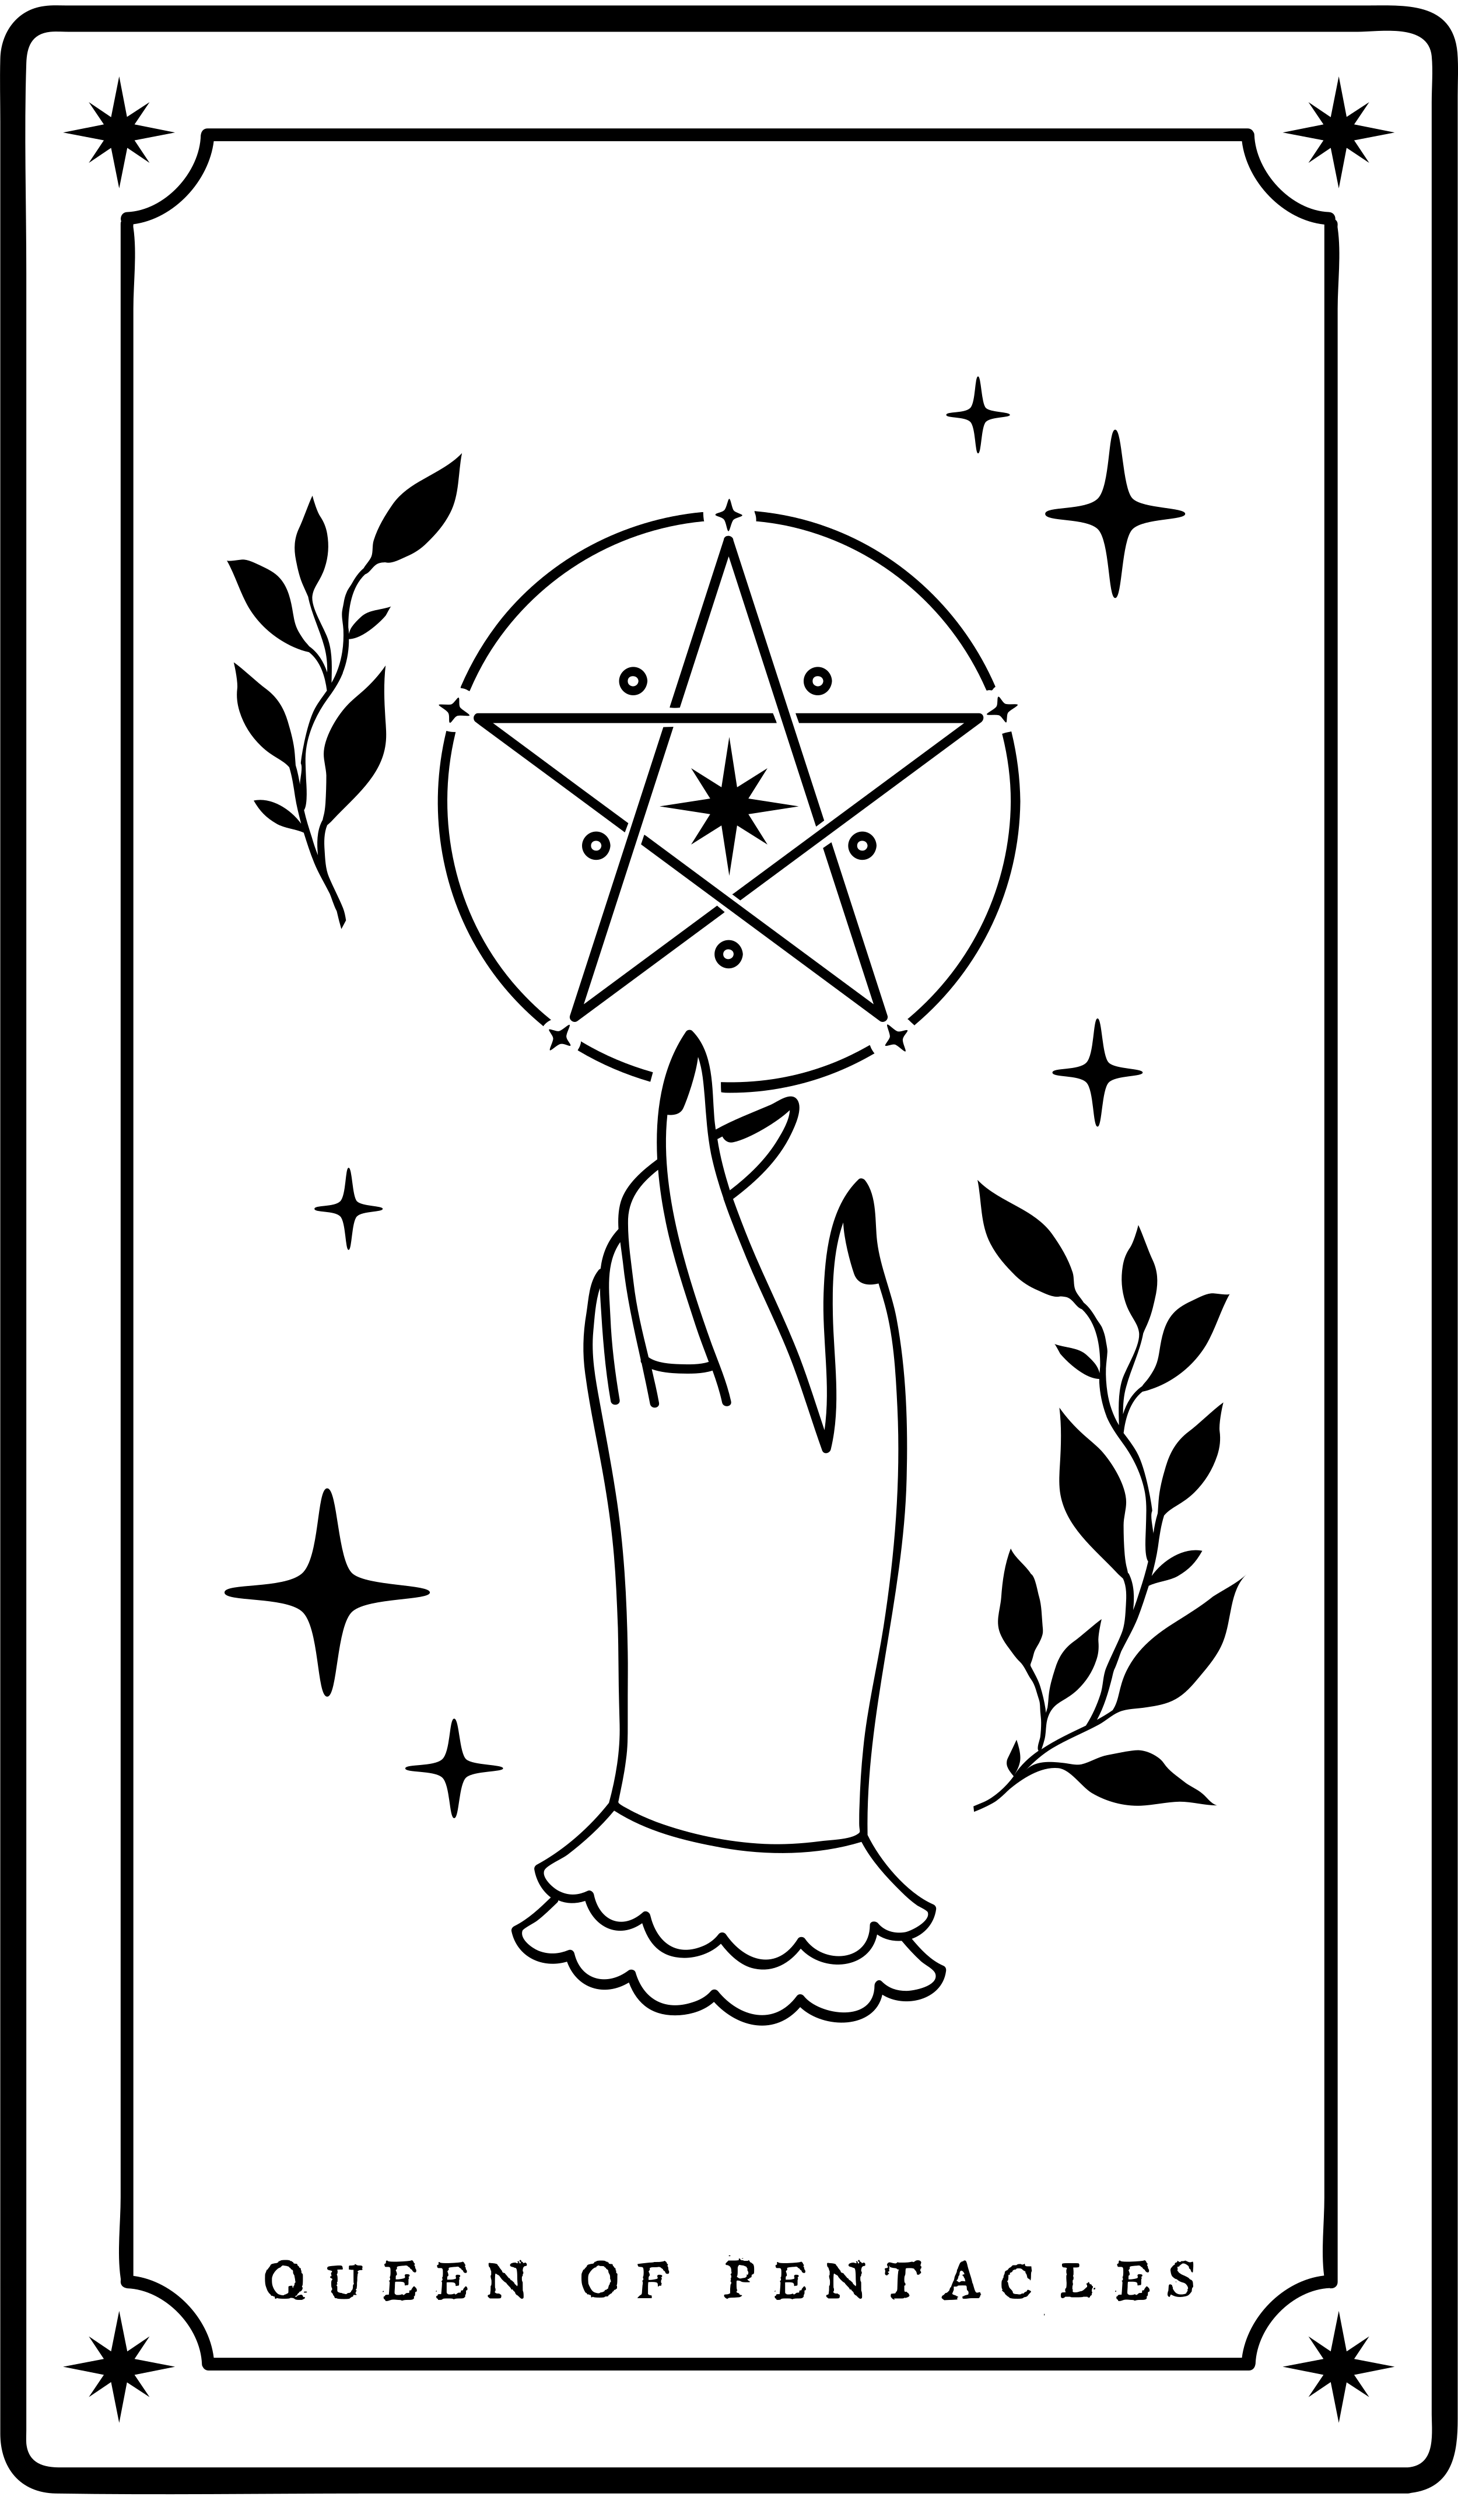 <?xml version="1.0" encoding="utf-8"?>
<!-- Generator: Adobe Illustrator 21.1.0, SVG Export Plug-In . SVG Version: 6.00 Build 0)  -->
<svg version="1.1" xmlns="http://www.w3.org/2000/svg" xmlns:xlink="http://www.w3.org/1999/xlink" x="0px" y="0px"
	 viewBox="0 0 504 864" style="enable-background:new 0 0 504 864;" xml:space="preserve">
<style type="text/css">
	.st0{fill:#040404;}
</style>
<g id="Слой_1">
</g>
<g id="Слой_2">
	<g>
		<path d="M503.8,18.2c-1.6-17.9-18.7-16.3-31.6-16.3c-45.9,0-91.8,0-137.6,0c-63.2,0-126.3,0-189.5,0c-40.6,0-81.2,0-121.8,0
			c-2.6,0-5.3-0.2-8,0.2c-9.5,1.2-15,9.2-15.2,18.2c-0.2,7.3,0,14.5,0,21.8c0,37.4,0,74.9,0,112.3c0,57,0,114.1,0,171.1
			c0,64.3,0,128.6,0,192.9c0,58.4,0,116.7,0,175.1c0,40.1,0,80.2,0,120.3c0,9.1,0,18.2,0,27.3c0,11.7,6.7,20.5,19.2,20.7
			c35.9,0.6,71.9,0,107.9,0c62.4,0,124.9,0,187.3,0c49.7,0,99.5,0,149.2,0c7.6,0,15.2,0,22.9,0c0.4,0,0.8-0.1,1.2-0.2
			c14.4-1.8,16.1-13.8,16.1-25.5c0-11.4,0-22.8,0-34.3c0-43.4,0-86.9,0-130.3c0-59.9,0-119.8,0-179.8c0-63.9,0-127.7,0-191.6
			c0-55.3,0-110.6,0-165.9c0-33.7,0-67.3,0-101C503.9,28.3,504.2,23.2,503.8,18.2z M486.6,852.8c-28.3,0-56.6,0-84.9,0
			c-59.9,0-119.8,0-179.7,0c-54,0-108,0-162,0c-13.1,0-26.1,0-39.2,0c-5.6,0-11-1.3-11.7-8.3c-0.1-1.5,0-3,0-4.5c0-26.5,0-53,0-79.5
			c0-50,0-100,0-149.9c0-61.8,0-123.6,0-185.4c0-61.4,0-122.7,0-184.1c0-48.9,0-97.7,0-146.6c0-24.2-0.8-48.6,0-72.7
			c0.2-5.3,1.6-10.1,8.3-10.8c2.2-0.2,4.5,0,6.7,0c14.8,0,29.6,0,44.5,0c55.6,0,111.3,0,166.9,0c58.9,0,117.8,0,176.7,0
			c18.9,0,37.9,0,56.8,0c8.1,0,24.7-3.1,25.9,8.4c0.5,5.2,0,10.8,0,16.1c0,13.5,0,27.1,0,40.6c0,45.5,0,91.1,0,136.6
			c0,60.1,0,120.2,0,180.3c0,62.6,0,125.1,0,187.7c0,52.8,0,105.6,0,158.4c0,31.4,0,62.7,0,94.1C494.8,840.3,496.9,852,486.6,852.8z
			"/>
		<path d="M460,790.9c1.2,0.1,2.4-0.7,2.4-2.2c0-23.7,0-47.4,0-71.1c0-56.4,0-112.8,0-169.2c0-68.7,0-137.4,0-206
			c0-59,0-117.9,0-176.9c0-19.6,0-39.2,0-58.8c0-8.9,1.3-19,0-27.9c-0.1-0.4,0-0.8,0-1.2c0-0.8-0.3-1.3-0.8-1.7
			c0.1-1.2-0.6-2.5-2.2-2.6c-13.1-0.5-25.3-13.8-25.8-26.7c0-0.5-0.2-0.8-0.4-1.1c-0.3-0.6-1-1.1-1.9-1.1c-40.5,0-80.9,0-121.4,0
			c-64.5,0-129,0-193.6,0c-14.9,0-29.7,0-44.6,0c-0.9,0-1.6,0.5-1.9,1.1c-0.2,0.3-0.3,0.7-0.4,1.2C69.1,59.5,57,72.8,43.9,73.3
			c-1.8,0.1-2.5,1.9-2,3.2c-0.2,0.3-0.2,0.6-0.2,1c0,23.7,0,47.4,0,71.1c0,56.4,0,112.8,0,169.2c0,68.7,0,137.4,0,206
			c0,59,0,117.9,0,176.9c0,19.6,0,39.2,0,58.8c0,8.9-1.3,19,0,27.9c0.1,0.4,0,0.8,0,1.2c0,0.9,0.5,1.6,1.1,1.9
			c0.3,0.2,0.7,0.3,1.2,0.4c13,0.5,25.3,13.3,25.8,26.2c0,0.5,0.2,0.8,0.4,1.1c0.3,0.6,1,1.1,1.9,1.1c40.5,0,80.9,0,121.4,0
			c64.5,0,129,0,193.6,0c14.9,0,29.7,0,44.6,0c0.9,0,1.6-0.5,1.9-1.1c0.2-0.3,0.3-0.7,0.4-1.2c0.5-12.9,12.7-25.7,25.8-26.2
			C459.6,791,459.8,790.9,460,790.9z M429.3,814.9c-39.8,0-79.6,0-119.3,0c-64.5,0-129,0-193.6,0c-14.2,0-28.3,0-42.5,0
			c-1.7-13.9-13.9-26.5-27.8-28.3c0-23,0-46,0-69.1c0-56.4,0-112.8,0-169.2c0-68.7,0-137.4,0-206c0-59,0-117.9,0-176.9
			c0-19.6,0-39.2,0-58.8c0-8.9,1.3-19,0-27.9c-0.1-0.4,0-0.8,0-1.2c14-1.8,26.1-14.9,27.8-28.7c39.8,0,79.6,0,119.3,0
			c64.5,0,129,0,193.6,0c14.2,0,28.3,0,42.5,0c1.7,14.1,14.3,27.3,28.5,28.8c0,23.7,0,47.3,0,71c0,56.4,0,112.8,0,169.2
			c0,68.7,0,137.4,0,206c0,59,0,117.9,0,176.9c0,19.6,0,39.2,0,58.8c0,8.6-1.2,18.4-0.1,27C443.6,788.1,431.1,800.9,429.3,814.9z"/>
		<path d="M104.7,793.6c-0.1-0.3-0.3-0.5-0.5-0.5h-0.1c-0.3,0-0.5,0.1-0.9,0.2c-0.3,0.1-0.5,0.2-0.5,0.3c0,0.1-0.1,0.2-0.4,0.2
			c-0.2,0-0.3,0-0.3,0c0,0,0-0.1,0.1-0.2c0.1-0.1,0.3-0.2,0.4-0.2c0.1,0,0.2-0.1,0.3-0.4c0.1-0.2,0.2-0.4,0.3-0.4
			c0.1,0,0.2-0.1,0.3-0.3c0.1-0.2,0.2-0.3,0.3-0.3c0.2,0,0.4-0.1,0.6-0.4c0.2-0.3,0.3-0.5,0.3-0.7c0-0.3,0-0.4-0.1-0.4
			c-0.1,0-0.1-0.1-0.1-0.2s0-0.2,0.1-0.3c0.1,0,0.2-0.7,0.2-2.1c0-0.3,0-0.7,0-1.2c0-0.6-0.1-0.9-0.2-0.9c-0.2-0.1-0.3-0.2-0.3-0.6
			c0-0.3,0-0.5-0.1-0.5c-0.1,0-0.1-0.1-0.1-0.4c0-0.3-0.1-0.4-0.2-0.4c-0.2,0-0.3-0.1-0.4-0.4c-0.1-0.2-0.2-0.3-0.4-0.4
			c-0.1-0.1-0.2-0.2-0.2-0.4c0-0.2-0.2-0.3-0.5-0.3c-0.6,0-0.9-0.1-0.9-0.4c0-0.1-0.1-0.2-0.2-0.2c-0.1,0-0.2,0-0.2-0.1
			c0-0.1-0.1-0.2-0.4-0.2c-0.2,0-0.3-0.1-0.4-0.2c0-0.1-0.6-0.2-1.5-0.2c-1,0-1.6,0.1-1.7,0.2c-0.1,0.1-0.3,0.2-0.4,0.2
			c-0.2,0-0.3,0-0.3,0.1c0,0.1-0.1,0.3-0.3,0.4c-0.2,0.1-0.4,0.2-0.6,0.2c-0.3,0-0.7,0.1-1.1,0.2c-0.5,0.1-0.7,0.3-0.8,0.5
			c-0.1,0.3-0.3,0.5-0.5,0.8c-0.3,0.3-0.4,0.5-0.4,0.6c0,0.1-0.1,0.1-0.2,0.1c-0.1,0-0.2,0.1-0.3,0.4c-0.1,0.3-0.2,0.6-0.3,0.8
			c-0.2,0.3-0.2,0.9-0.2,1.9c0,1.3,0.1,2.3,0.4,3c0.2,0.6,0.4,1.2,0.7,1.6c0.3,0.5,0.5,0.7,0.6,0.7c0.1,0.1,0.2,0.2,0.3,0.4
			c0.1,0.2,0.2,0.3,0.4,0.3c0.3,0,0.4,0,0.4,0.1s0.1,0.1,0.3,0.1c0.2,0,0.3,0.1,0.3,0.4c0,0.3,0.1,0.4,0.3,0.4
			c0.2,0,0.3-0.1,0.3-0.2c0.1-0.1,0.1-0.1,0.3,0c0.2,0.1,1,0.2,2.4,0.2c1.2,0,1.9-0.1,1.9-0.2c0.1-0.1,0.2-0.1,0.4-0.1
			c0.6,0,1,0.1,1.3,0.4c0.2,0.2,0.7,0.3,1.5,0.3c0.8,0,1.2,0,1.2-0.1c0-0.1,0.1-0.1,0.4-0.2c0.3-0.1,0.4-0.3,0.4-0.5
			c0-0.1,0-0.2-0.1-0.2C104.9,794,104.8,793.9,104.7,793.6z M101.6,790c-0.1,0.1-0.2,0.2-0.2,0.4c0,0.2,0,0.3-0.1,0.3
			c-0.1,0-0.2-0.1-0.2-0.4c0-0.2,0-0.3-0.1-0.3c0,0-0.2,0-0.4,0c-0.4,0.1-0.7,0.1-0.8,0.2c-0.1,0.1-0.1,0.2-0.1,0.5c0,0,0,0.1,0,0.3
			c0,0.2,0,0.3,0,0.4v0.5c0,0.5-0.1,0.7-0.2,0.7c-0.1,0-0.2,0.1-0.4,0.2c-0.2,0.1-0.3,0.2-0.4,0.2c-0.2,0-0.4,0.1-0.5,0.2
			c-0.1,0.1-0.2,0.1-0.3,0.1c-0.2,0-0.5,0-0.8-0.1c-0.4-0.1-0.7-0.2-0.9-0.3c-0.2-0.1-0.4-0.3-0.7-0.6c-0.4-0.5-0.8-1-1.1-1.8
			c-0.3-0.7-0.4-1.4-0.4-2.3c0-0.6,0-1,0.1-1.2c0-0.2,0.2-0.5,0.3-0.9c0.3-0.5,0.6-1,1.1-1.5c0.5-0.5,0.8-0.7,1.1-0.8
			c0.3-0.1,0.5-0.2,0.5-0.3s0.1-0.2,0.2-0.2c0.1,0,0.2-0.1,0.2-0.2c0-0.1,0.1-0.1,0.4-0.1c0,0,0.2,0,0.6,0.1c0.4,0,0.7,0.1,1,0.2
			c0.3,0.1,0.4,0.1,0.4,0.2s0.1,0.2,0.3,0.3c0.2,0.1,0.3,0.2,0.3,0.3c0,0.1,0.1,0.2,0.3,0.3c0.2,0.1,0.4,0.2,0.4,0.3
			c0.1,0.1,0.1,0.3,0.1,0.6c0,0.3,0.1,0.6,0.3,0.9c0.1,0.1,0.2,0.3,0.2,0.6c0.1,0.3,0.1,0.6,0.2,1c0,0.4,0.1,0.6,0.1,0.7
			c0.1,0.3,0,0.4-0.1,0.5c-0.2,0.1-0.2,0.3-0.2,0.5C101.8,789.8,101.7,789.9,101.6,790z"/>
		<path d="M105.7,792c-0.3,0-0.5,0-0.6,0.1c0,0-0.1,0.1-0.1,0.1c0,0.2,0.2,0.2,0.6,0.2c0.3,0,0.5-0.1,0.5-0.2
			C106.2,792.1,106,792,105.7,792z"/>
		<path d="M124.3,783h-0.2c-0.4,0-0.8-0.1-1-0.3c-0.2-0.1-0.3-0.2-0.4-0.2c0,0-0.1,0.1-0.1,0.2c0,0.1,0,0.2-0.1,0.2
			c-0.1,0-0.4,0-0.8,0.1c-0.6,0-1,0-1,0.1c-0.1,0.1-0.1,0.3-0.1,0.7l0,0.6l0.8,0.1l0.8,0v2.3c0,1.5,0,2.3,0.1,2.4
			c0.1,0,0.1,0.1-0.1,0.3c-0.1,0.2-0.2,0.4-0.2,0.5v0.2c0,0.3,0,0.6-0.1,0.9c-0.1,0.3-0.2,0.5-0.3,0.5c-0.1,0.1-0.2,0.1-0.2,0.3
			c0,0.1-0.1,0.3-0.3,0.4c-0.2,0.2-0.4,0.2-0.6,0.2c-0.3,0-0.4,0.1-0.5,0.2c-0.1,0.1-0.2,0.2-0.4,0.2c-0.1,0-0.2,0-0.5-0.1
			c-0.5-0.1-0.7-0.1-0.8-0.2c0-0.1-0.2-0.1-0.4-0.1c-0.2,0-0.4-0.1-0.8-0.2c-0.2-0.1-0.3-0.2-0.4-0.3s-0.1-0.2-0.1-0.5V791v-0.3
			c0-0.4,0-0.6-0.1-0.6c-0.1,0-0.2-0.1-0.1-0.3c0-0.2,0.1-0.3,0.2-0.3c0.1-0.1,0.1-0.1,0-0.2c-0.1,0-0.1-0.1-0.1-0.2
			c0-0.1,0-0.2,0-0.3c0-0.1,0.1-0.1,0.1-0.1c0.1,0,0.1-0.3,0.1-0.9c0-0.9-0.1-1.4-0.2-1.5c-0.1-0.1-0.1-0.2,0-0.3
			c0.1-0.1,0.2-0.4,0.2-0.8c0-0.1,0-0.2,0-0.3c0-0.1-0.1-0.2-0.1-0.3c0-0.1,0-0.1,0-0.1c0-0.1,0.5-0.1,1.4-0.1c0.1,0,0.1,0,0.2,0
			c0.1,0,0.1,0,0.2,0h0c0,0,0.1-0.1,0.1-0.2c0-0.1,0-0.3-0.1-0.6c0-0.2-0.1-0.4-0.3-0.5c-0.2-0.1-0.5-0.1-1-0.1
			c-0.1,0-0.6,0-1.5,0.1c-1.4,0.1-2.1,0.2-2.3,0.4c-0.2,0.2-0.2,0.4-0.2,0.5c0,0.4,0.3,0.6,1,0.7c0.5,0.1,0.7,0.2,0.7,0.4
			c0,0.1-0.1,0.2-0.2,0.3c-0.2,0.1-0.2,0.4-0.1,0.7c0.1,0.3,0.1,0.6,0,0.6c-0.1,0.1-0.2,0.1-0.3,0.1c-0.1,0-0.1,0-0.1,0.1
			c0,0.2,0.1,0.4,0.4,0.5c0.2,0.1,0.4,0.2,0.4,0.4c0,0.1-0.1,0.2-0.2,0.3c-0.1,0.1-0.2,0.4-0.2,0.9v0.4c0,0.8,0.1,1.3,0.2,1.3
			c0.1,0.1,0.1,0.2,0.1,0.5s0,0.3-0.1,0.3c-0.1,0-0.1,0.1-0.2,0.4c-0.1,0.3,0,0.4,0.2,0.5c0.1,0.1,0.3,0.3,0.4,0.6
			c0.1,0.3,0.2,0.5,0.3,0.5s0.1,0.1,0.2,0.4c0.1,0.3,0.2,0.4,0.4,0.4c0.2,0,0.4,0,0.5,0.1c0.1,0.1,1,0.2,2.5,0.2
			c1.3,0,1.9-0.1,1.9-0.2c0-0.1,0.1-0.2,0.2-0.2c0.1,0,0.2-0.1,0.3-0.2c0.1-0.1,0.2-0.2,0.4-0.2c0.2,0,0.3-0.1,0.3-0.3
			c0-0.1,0.1-0.2,0.1-0.3s0.2,0,0.5,0h0.1c0.3,0,0.5,0,0.5-0.1c0-0.1-0.1-0.1-0.2-0.2c-0.1-0.1-0.2-0.2-0.2-0.3
			c0-0.2,0.1-0.4,0.2-0.6c0.2-0.2,0.2-0.4,0.1-0.4c-0.1,0-0.2-0.1-0.2-0.2c0-0.1,0-0.2,0.1-0.2c0.1,0,0.2-0.2,0.2-0.4
			c0-0.2,0.1-0.6,0.1-0.9c0-0.4,0-0.6,0-0.6c0-0.1,0-0.5,0.1-1.1c0-0.6,0-1.2,0.1-1.7c0-0.5,0.1-0.8,0.2-0.9c0.1-0.1,0.2-0.2,0-0.2
			c-0.1-0.1-0.2-0.1-0.2-0.2c0-0.1,0.1-0.3,0.3-0.4c0.2-0.1,0.4-0.2,0.6-0.2c0.1,0,0.2,0,0.2,0c0,0,0.1,0,0.2,0
			c0.3,0,0.4-0.1,0.4-0.3c0-0.1,0-0.1-0.1-0.2c-0.1-0.1-0.1-0.2,0-0.2c0.1,0,0.1-0.1,0.1-0.2C125.4,783.1,125,783,124.3,783z"/>
		<path d="M143.1,790.2c-0.1,0-0.3,0.2-0.5,0.5c-0.3,0.4-0.4,0.6-0.4,0.7c0,0.1-0.1,0.2-0.4,0.2c-0.2,0-0.3,0.1-0.3,0.1
			c0,0,0,0.1,0,0.3v0.2c0,0.2-0.1,0.3-0.4,0.3c0,0-0.1,0-0.2,0c-0.1,0-0.1,0-0.2,0c-0.2,0-0.4,0.1-0.7,0.4c-0.2,0.2-0.4,0.3-0.6,0.3
			c-0.1,0-0.2-0.1-0.2-0.2c-0.1-0.1-0.2-0.1-0.4,0c-0.2,0.1-0.6,0.2-1.2,0.2c-0.5,0-0.7,0-0.7-0.1c0-0.1-0.1-0.1-0.2-0.1
			c-0.1,0-0.1-0.1-0.2-0.2c-0.1-0.2-0.1-0.3-0.1-0.5c0,0,0-0.6,0.1-1.8c0-1.2,0.1-1.8,0.1-1.8c0-0.1,0.5-0.1,1.4-0.1
			c0.8,0,1.3,0.1,1.5,0.2c0.3,0.1,0.4,0.4,0.4,0.8c0,0.2,0,0.3,0.1,0.3c0,0,0.1,0,0.2,0c0.2-0.1,0.4-0.1,0.6-0.1h0.1
			c0.2,0,0.3-0.2,0.3-0.6c0-0.1,0-0.2,0-0.3c0-0.2,0-0.3,0-0.4v-0.3c0-0.4,0-0.6,0.1-0.6c0.1-0.1,0.1-0.3,0-0.4
			c-0.1-0.1-0.1-0.3,0.1-0.4c0.2-0.1,0.2-0.2,0.2-0.4c0-0.3-0.4-0.4-1.1-0.4c-0.4,0-0.6,0.2-0.6,0.5c0,0.1,0,0.2,0.1,0.3
			c0.1,0.2,0,0.3-0.1,0.5c-0.1,0.1-0.4,0.2-0.9,0.3c-0.6,0.1-1.1,0.2-1.6,0.2h-0.6V787c0-0.4,0.1-0.6,0.2-0.6c0.1,0,0.2-0.1,0.2-0.4
			c0-0.3-0.1-0.6-0.2-0.9c-0.1-0.2-0.2-0.4-0.2-0.4c0-0.1,0.1-0.1,0.2-0.3c0.2-0.2,0.3-0.3,0.2-0.5c0,0,0-0.1,0-0.2
			c0-0.2,0.1-0.3,0.4-0.4c0.3-0.1,0.8-0.1,1.5-0.2c0.6,0,1-0.1,1.1-0.1c0.4,0,0.6,0.1,0.7,0.2c0.2,0.2,0.3,0.3,0.5,0.4
			c0.2,0.1,0.3,0.2,0.3,0.3c0,0.1,0.1,0.2,0.4,0.4c0.2,0.1,0.4,0.3,0.4,0.3c0,0.2,0.1,0.3,0.3,0.5c0.2,0.2,0.4,0.3,0.6,0.3h0.1
			c0.3,0,0.4-0.2,0.4-0.7c0-0.2-0.1-0.4-0.2-0.5c-0.1-0.2-0.2-0.4-0.2-0.6c0-0.3-0.1-0.5-0.2-0.5c-0.1-0.1-0.1-0.2,0-0.4
			c0.1-0.1,0.1-0.2,0.1-0.3c0-0.1-0.1-0.1-0.2-0.2c-0.1-0.1-0.2-0.2-0.2-0.3c0-0.1-0.1-0.3-0.3-0.5c-0.1-0.1-0.2-0.2-0.3-0.2
			c-0.1,0-0.2,0-0.3,0.1c-0.2,0.1-1.9,0.3-5,0.4h-0.7c-1.5,0-2.3-0.1-2.4-0.3c0-0.1-0.1-0.1-0.3-0.1c-0.1,0-0.2,0-0.2,0.1
			c0,0.1-0.1,0.2-0.1,0.3c0,0.2,0,0.3,0,0.3c0,0.2-0.1,0.3-0.3,0.4c-0.2,0-0.3,0.2-0.2,0.5c0.1,0.2,0.1,0.4,0.2,0.5
			c0.1,0.1,0.2,0.1,0.3,0.1c0.1,0,0.3,0,0.4,0c0.1,0,0.1,0,0.2,0c0.1,0,0.1,0,0.2,0c0.4,0,0.6,0.1,0.7,0.4c0.1,0.2,0.1,0.8,0.1,1.5
			c0,0.9-0.1,1.4-0.2,1.5c-0.1,0-0.1,0.2,0,0.4c0.1,0.3,0.1,0.5,0,0.7c-0.1,0.2-0.2,0.3-0.3,0.3c-0.1,0-0.1,0.1,0.1,0.2
			c0.1,0.1,0.1,0.3,0.1,0.6c0,0.3-0.1,1.3-0.2,3l-0.1,1h-0.6c-0.4,0-0.6,0.1-0.7,0.3c-0.1,0.2-0.2,0.3-0.3,0.3
			c-0.2,0-0.2,0.1-0.2,0.4c0,0.3,0.1,0.5,0.3,0.6c0.2,0.1,0.3,0.3,0.3,0.4c0,0.1,0.1,0.2,0.3,0.2c0.2,0,0.5,0,0.8-0.1
			c0.3-0.1,0.5-0.2,0.6-0.2c0.2-0.1,0.6-0.2,1.2-0.2c0.1,0,0.6,0,1.5,0.1c0.8,0,1.2,0.1,1.2,0.2c0.1,0.1,0.2,0.1,0.4,0
			c0.3-0.1,0.8-0.2,1.6-0.2c0.9,0,1.4,0,1.6-0.1c0.2,0,0.3-0.1,0.5-0.2c0.2-0.2,0.3-0.4,0.2-0.6c-0.1-0.2,0-0.4,0.2-0.4
			c0.1-0.1,0.2-0.4,0.2-0.8c0-0.3,0-0.5,0.1-0.6c0-0.1,0.1-0.1,0.2-0.1c0.2,0,0.3-0.2,0.3-0.5c0-0.3-0.1-0.5-0.2-0.7
			C143.4,790.3,143.3,790.2,143.1,790.2z"/>
		<path d="M132.4,792.2c0.1,0,0.1-0.1,0.2-0.1c0.1-0.2,0.1-0.3-0.1-0.3c-0.1,0-0.2,0.1-0.2,0.2C132.3,792.1,132.3,792.2,132.4,792.2
			z"/>
		<path d="M161,790.2c-0.1,0-0.3,0.2-0.5,0.5c-0.3,0.3-0.4,0.5-0.4,0.7c0,0.1-0.1,0.2-0.4,0.2c-0.1,0-0.2,0-0.3,0.1
			c0,0-0.1,0.1-0.1,0.1c0,0,0,0.1,0,0.3c0,0.2-0.1,0.3-0.4,0.3c0,0-0.1,0-0.1,0c-0.1,0-0.1,0-0.2,0c-0.2,0-0.4,0.1-0.6,0.3
			c-0.2,0.2-0.4,0.3-0.6,0.3c-0.1,0-0.2-0.1-0.2-0.2c0-0.1-0.1-0.1-0.4,0c-0.2,0.1-0.6,0.2-1.2,0.2c-0.5,0-0.7,0-0.7-0.1
			s-0.1-0.1-0.2-0.1c-0.1,0-0.1-0.1-0.2-0.2c-0.1-0.2-0.1-0.3-0.1-0.4c0-0.1,0-0.2,0-0.3c0-0.2,0-0.4,0-0.6c0-0.3,0-0.5,0-0.8
			c0-0.3,0-0.5,0-0.8c0-0.3,0-0.5,0-0.6v-0.2c0-0.1,0.4-0.1,1.3-0.1c0.7,0,1.2,0.1,1.4,0.2c0.2,0.1,0.4,0.4,0.4,0.8
			c0,0.2,0,0.3,0.1,0.3c0,0,0.1,0,0.2,0c0.1-0.1,0.3-0.1,0.5-0.1c0.1,0,0.2,0,0.3-0.1c0-0.1,0.1-0.2,0.1-0.5c0-0.1,0-0.2,0-0.3
			c0-0.2,0-0.3,0-0.4v-0.2c0-0.3,0-0.6,0.1-0.7c0.1-0.1,0.1-0.3,0-0.4c-0.1-0.1-0.1-0.3,0.1-0.4c0.1-0.1,0.2-0.2,0.2-0.4
			c0-0.3-0.3-0.4-1-0.4c-0.4,0-0.6,0.2-0.6,0.5c0,0.1,0,0.2,0.1,0.3c0,0.2,0,0.4,0,0.5s-0.3,0.2-0.9,0.3c-0.5,0.1-1,0.1-1.5,0.1
			h-0.6v-0.6c0-0.4,0.1-0.6,0.2-0.6c0.1,0,0.2-0.1,0.2-0.4c0-0.3-0.1-0.5-0.2-0.9c-0.1-0.2-0.2-0.4-0.1-0.4c0-0.1,0.1-0.1,0.2-0.3
			c0.2-0.1,0.3-0.3,0.2-0.5c0,0,0-0.1,0-0.2c0-0.1,0.1-0.3,0.4-0.3c0.3-0.1,0.7-0.1,1.5-0.2c0.7,0,1.1-0.1,1.1-0.1
			c0.3,0,0.5,0.1,0.6,0.2c0.1,0.2,0.3,0.3,0.5,0.4c0.2,0.1,0.3,0.2,0.3,0.3c0,0.1,0.1,0.2,0.3,0.3c0.2,0.1,0.3,0.2,0.3,0.3
			c0,0.2,0.1,0.3,0.3,0.5c0.2,0.2,0.4,0.2,0.6,0.2h0c0.3,0,0.4-0.2,0.4-0.6c0-0.2-0.1-0.3-0.2-0.5c-0.1-0.1-0.2-0.3-0.2-0.5
			c0-0.3-0.1-0.5-0.2-0.5c-0.1,0-0.1-0.1,0-0.4c0.1-0.1,0.1-0.2,0.1-0.3c0,0-0.1-0.1-0.1-0.1c-0.1-0.1-0.2-0.2-0.2-0.3
			c0-0.1-0.1-0.3-0.3-0.5c-0.2-0.2-0.4-0.3-0.6-0.1c-0.3,0.1-1.8,0.3-4.7,0.4h-0.7c-1.5,0-2.2-0.1-2.3-0.3c0-0.1-0.1-0.1-0.2-0.1
			c-0.1,0-0.2,0-0.2,0.1l0,0.1c0,0.1,0,0.1,0,0.1c0,0,0,0.1,0,0.2c0,0.1,0,0.2,0,0.2c0,0.2-0.1,0.3-0.3,0.3
			c-0.2,0.1-0.3,0.2-0.2,0.5c0.1,0.2,0.1,0.4,0.2,0.5c0.1,0.1,0.2,0.1,0.3,0.1c0.1,0,0.3,0,0.4,0c0.1,0,0.2,0,0.4,0
			c0.3,0,0.5,0.1,0.6,0.4c0.1,0.2,0.1,0.7,0.1,1.4c0,0.9-0.1,1.4-0.2,1.4c-0.1,0-0.1,0.2,0,0.4c0.1,0.2,0.1,0.4,0,0.6
			c-0.1,0.2-0.2,0.3-0.3,0.3c-0.1,0-0.1,0.1,0.1,0.2c0.1,0.1,0.1,0.3,0.1,0.6c0,0.5-0.1,1.5-0.2,2.8l-0.1,0.9h-0.6
			c-0.4,0-0.6,0.1-0.6,0.3c0,0.2-0.1,0.3-0.3,0.3c-0.1,0-0.2,0.1-0.2,0.3c0,0.3,0.1,0.5,0.3,0.6c0.2,0.1,0.3,0.2,0.3,0.4
			c0,0.1,0.2,0.1,0.7,0.1c0.5,0,0.8-0.1,0.9-0.3c0.1-0.1,0.5-0.2,1.2-0.2c0.5,0,0.9,0,1.3,0c0.7,0,1.1,0.1,1.2,0.2
			c0,0.1,0.2,0.1,0.4,0c0.2-0.1,0.7-0.2,1.5-0.2c0.8,0,1.3,0,1.5-0.1c0.2,0,0.3-0.1,0.5-0.3c0.2-0.2,0.3-0.3,0.2-0.5
			c0-0.2,0-0.3,0.1-0.4c0.1-0.1,0.2-0.3,0.2-0.8c0-0.3,0-0.5,0-0.6c0-0.1,0.1-0.1,0.2-0.1c0.2,0,0.3-0.2,0.3-0.5
			c0-0.2-0.1-0.4-0.2-0.6C161.3,790.3,161.1,790.2,161,790.2z"/>
		<path d="M150.7,791.9c0,0.1,0,0.2,0.1,0.2c0,0,0.1,0,0.1-0.1c0.1-0.2,0.1-0.3,0-0.3C150.8,791.7,150.7,791.8,150.7,791.9z"/>
		<path d="M181.6,782c-0.1,0-0.2,0-0.3,0.1c-0.2,0.1-0.3,0.1-0.3,0.1c-0.1,0-0.1-0.1-0.2-0.2c-0.1-0.2-0.3-0.3-0.4-0.3
			c-0.1,0-0.2-0.1-0.2-0.3c0-0.2-0.1-0.3-0.3-0.3c-0.2,0-0.3,0.1-0.3,0.3c0,0.2,0.1,0.3,0.2,0.3c0.1,0,0.2,0.1,0.2,0.3
			c0,0.2-0.1,0.3-0.2,0.3c-0.2,0-0.3-0.1-0.3-0.4c-0.1-0.2-0.2-0.4-0.3-0.4c-0.1,0-0.1,0-0.2,0.1c-0.2,0.2-0.2,0.3,0,0.3
			c0.1,0,0.2,0.1,0.2,0.1c0,0.1-0.1,0.2-0.4,0.2c-0.2,0-0.4,0-0.4-0.1c0-0.1-0.1-0.1-0.4-0.1c-0.4,0-0.8,0.1-1.1,0.2
			c-0.4,0.2-0.6,0.4-0.6,0.7c0,0.3,0.3,0.5,0.8,0.6c0.4,0.1,0.6,0.1,0.6,0.2c0,0.1,0.1,0.1,0.3,0.1c0.3,0,0.5,0.2,0.6,0.6
			c0.1,0.4,0.2,1.2,0.2,2.4c0,1.4,0.1,2.2,0.1,2.4c0.1,0.1,0,0.3,0,0.6l-0.1,0.4l-0.5-0.5c-0.4-0.3-0.5-0.5-0.5-0.6
			c0-0.1-0.1-0.2-0.2-0.3c-0.1-0.1-0.3-0.2-0.4-0.4c-0.2-0.1-0.3-0.2-0.3-0.2c-0.1-0.1-0.3-0.2-0.3-0.2c-0.1,0-0.2-0.1-0.2-0.2
			c0-0.1-0.1-0.2-0.2-0.3c-0.1-0.1-0.3-0.2-0.4-0.2s-0.1-0.1-0.1-0.2c0-0.1-0.1-0.2-0.2-0.2c-0.1,0-0.1,0-0.1-0.1
			c0-0.1-0.1-0.2-0.4-0.5c-0.2-0.3-0.4-0.4-0.4-0.5c0-0.1-0.1-0.2-0.3-0.2c-0.2,0-0.3-0.1-0.5-0.2c-0.2-0.1-0.2-0.3-0.2-0.4
			c0-0.1-0.2-0.3-0.5-0.7c-0.3-0.4-0.5-0.6-0.5-0.7c0-0.1-0.1-0.2-0.3-0.4c-0.2-0.2-0.3-0.4-0.3-0.4c0-0.3-0.6-0.5-1.8-0.6
			c-0.6,0-0.9-0.1-0.9-0.1c-0.3,0-0.4,0.1-0.4,0.2c0,0.1,0,0.2,0,0.4c0,0.2,0,0.4,0.1,0.6c0.1,0.2,0.1,0.3,0.2,0.3
			c0.1,0,0.2,0.2,0.3,0.6c0.1,0.4,0.2,0.6,0.2,0.6c0.1,0,0.1,0.3,0.1,0.8c0,0.5,0,0.8-0.1,0.8c-0.1,0-0.1,0.1-0.1,0.4
			c0,0.2,0.1,0.6,0.2,1c0.1,0.2,0.1,0.6,0.1,1.1c0,0.7-0.1,1.1-0.2,1.1c-0.1,0-0.1,0.2-0.1,0.7c0,0.5,0,1.1-0.1,1.5
			c0,0.4-0.1,0.6-0.1,0.7c-0.1,0.1-0.2,0.2-0.4,0.2c-0.3,0.1-0.4,0.2-0.4,0.4c0,0.2,0.1,0.4,0.4,0.6c0.2,0.2,0.3,0.3,0.5,0.3
			c0.2,0,0.8,0,1.7,0c1,0,1.6,0,1.8-0.1c0.2-0.1,0.3-0.3,0.3-0.8c0-0.3-0.1-0.4-0.3-0.5c-0.2-0.1-0.3-0.1-0.3-0.2
			c0-0.1-0.2-0.1-0.6-0.1c-0.4,0-0.7-0.1-0.9-0.3c-0.2-0.2-0.2-0.3-0.1-0.4c0.1-0.1,0.2-0.2,0.2-0.6c0-0.3,0-0.5-0.1-0.5
			c-0.1-0.1-0.1-0.9-0.1-2.6c0-1.7,0.1-2.5,0.2-2.5c0.1,0,0.3,0.1,0.4,0.2c0.1,0.1,0.3,0.2,0.5,0.3c0.3,0.1,0.4,0.3,0.5,0.4
			s0.3,0.5,0.8,1.1c0.5,0.5,0.9,0.9,1.3,1.1c0.2,0.1,0.3,0.2,0.3,0.3c0,0.1,0.2,0.2,0.5,0.6c0.7,0.7,1.1,1.1,1.1,1.4
			c0,0.1,0.1,0.1,0.3,0.1c0.2,0,0.3,0,0.3,0.1c0,0.1,0.1,0.3,0.4,0.5c0.2,0.2,0.4,0.4,0.4,0.6c0,0.1,0.1,0.3,0.3,0.5
			c0.2,0.2,0.3,0.3,0.4,0.3c0.1,0,0.3,0.2,0.6,0.5c0.3,0.3,0.5,0.5,0.7,0.6c0.1,0.1,0.2,0.1,0.3,0.1c0.4,0,0.6-0.2,0.6-0.6
			c0-0.1,0-0.2,0-0.4c0-0.9-0.1-1.4-0.2-1.6c-0.1-0.1-0.1-0.5-0.1-1.3v-0.4c0-1,0-1.6-0.1-1.6c-0.1-0.1-0.2-0.4-0.2-1
			c0-0.5,0-0.8,0.1-0.8c0.1-0.1,0.2-0.2,0.2-0.5c0-0.3,0-0.4,0.1-0.4c0.1,0,0.1-0.1,0.1-0.4c0-0.3,0-0.4-0.1-0.4
			c-0.1,0-0.1-0.1-0.1-0.4c0-0.4,0.1-0.7,0.2-1c0.2-0.3,0.4-0.5,0.7-0.5c0.2,0,0.4-0.1,0.4-0.1c0.1,0,0.1-0.2,0.1-0.5v-0.2
			C181.9,782.3,181.8,782,181.6,782z"/>
		<path d="M213.2,785.7c-0.2-0.1-0.2-0.2-0.2-0.5c0-0.3,0-0.5-0.1-0.5c-0.1,0-0.1-0.1-0.1-0.4s-0.1-0.4-0.2-0.4
			c-0.1,0-0.2-0.1-0.3-0.3c-0.1-0.2-0.2-0.3-0.3-0.4c-0.1-0.1-0.2-0.2-0.2-0.4c0-0.2-0.1-0.3-0.4-0.3c-0.7,0-1-0.1-1-0.4
			c0-0.1-0.1-0.2-0.2-0.2c-0.1,0-0.2,0-0.2-0.1c0-0.1-0.1-0.1-0.3-0.1c-0.2,0-0.3-0.1-0.4-0.2c0-0.1-0.5-0.2-1.5-0.2
			c-0.9,0-1.5,0.1-1.6,0.2c-0.1,0.1-0.2,0.2-0.4,0.2c-0.2,0-0.3,0.1-0.4,0.3c-0.1,0.2-0.3,0.4-0.6,0.4c-0.3,0-0.6,0.1-1.1,0.2
			c-0.5,0.1-0.7,0.3-0.8,0.5c0,0.2-0.2,0.4-0.5,0.7c-0.3,0.3-0.4,0.5-0.4,0.5c0,0.1-0.1,0.1-0.2,0.1c-0.1,0-0.2,0.1-0.3,0.4
			c-0.1,0.2-0.2,0.4-0.3,0.7c-0.2,0.3-0.2,0.8-0.2,1.8c0,1.2,0.1,2.1,0.4,2.9c0.5,1.4,0.9,2.2,1.2,2.3c0.2,0,0.3,0.1,0.3,0.3
			c0,0.2,0.2,0.2,0.4,0.2c0.2,0,0.4,0,0.4,0.1c0,0.1,0.1,0.1,0.3,0.1s0.3,0.1,0.3,0.4c0,0.2,0,0.3,0.1,0.4c0.1,0.1,0.2,0,0.4-0.1
			c0.1-0.1,0.2-0.1,0.3,0c0.2,0.1,0.9,0.2,2.2,0.2c1.1,0,1.7-0.1,1.7-0.2c0-0.1,0.3-0.2,0.7-0.2c0.4,0,0.6-0.1,0.6-0.2
			c0-0.2,0.1-0.3,0.2-0.3c0,0,0.2-0.1,0.4-0.3c0.3-0.2,0.4-0.3,0.5-0.3c0.1,0,0.2-0.1,0.2-0.3c0.1-0.2,0.2-0.3,0.3-0.3
			c0.1,0,0.2-0.1,0.3-0.3c0-0.2,0.2-0.3,0.4-0.3c0.2-0.1,0.3-0.1,0.3-0.2c0-0.1,0.1-0.1,0.2-0.1c0.1,0,0.2-0.2,0.2-0.6
			c0-0.3,0-0.5-0.1-0.5c-0.1,0-0.1-0.1,0-0.2c0.1-0.1,0.2-0.8,0.2-2.1c0-0.3,0-0.7,0-1.1C213.5,786,213.4,785.7,213.2,785.7z
			 M211,788.8c-0.1,0-0.2,0.2-0.2,0.4c0,0.3-0.1,0.4-0.2,0.5c-0.1,0.1-0.2,0.4-0.3,0.8c-0.1,0.4-0.1,0.6-0.3,0.6
			c-0.1,0-0.2,0-0.2,0.1c0,0.1-0.1,0.2-0.4,0.2c-0.3,0.1-0.4,0.2-0.4,0.3c0,0.1,0,0.2-0.1,0.2c-0.1,0.1-0.2,0.1-0.4,0.2
			c-0.1,0.1-0.2,0.1-0.3,0.1c0,0.1-0.2,0.1-0.4,0.1c-0.2,0-0.3,0.1-0.5,0.2c-0.1,0.1-0.2,0.1-0.4,0.1c-0.2,0-0.4,0-0.7-0.1
			c-0.5-0.1-1-0.3-1.3-0.6c-0.3-0.3-0.7-0.8-1-1.5c-0.3-0.5-0.4-0.9-0.5-1.1c0-0.2-0.1-0.7-0.1-1.4c0-0.7,0-1.1,0.1-1.4
			c0-0.2,0.1-0.5,0.3-0.8c0.3-0.5,0.6-0.9,1-1.3c0.4-0.4,0.8-0.6,1-0.7c0.3,0,0.5-0.1,0.5-0.3c0-0.1,0.1-0.2,0.2-0.2
			c0.1,0,0.2,0,0.2-0.1c0-0.1,0.1-0.1,0.3-0.1c0.2,0,0.3,0,0.3,0.1c0,0.1,0.3,0.1,0.9,0.1c0.5,0,0.8,0.1,0.8,0.2
			c0,0.1,0.1,0.2,0.3,0.3c0.2,0.1,0.3,0.2,0.3,0.3s0.1,0.2,0.3,0.3c0.3,0.1,0.5,0.4,0.5,0.8c0,0.2,0.1,0.5,0.3,0.8
			c0.2,0.3,0.3,0.7,0.3,1.1c0,0.5,0,0.7,0.1,0.8c0.1,0.1,0.1,0.2,0.1,0.4C211.2,788.6,211.2,788.7,211,788.8z"/>
		<path d="M231,783.9c0-0.3-0.1-0.5-0.2-0.6c-0.1-0.1-0.1-0.2,0-0.4c0.1-0.1,0.1-0.2,0.1-0.2c0-0.1-0.1-0.2-0.2-0.2
			c-0.1-0.1-0.2-0.2-0.2-0.3c0-0.2-0.1-0.3-0.3-0.5c-0.2-0.2-0.4-0.3-0.5-0.3c-0.1,0-0.2,0-0.2,0.1c0,0.1-0.3,0.1-0.9,0.2
			c-0.5,0.1-1.1,0.1-1.7,0.1c-0.6,0-0.9,0-1,0.1c-0.1,0-0.5,0.1-1.4,0.1c-0.9,0.1-1.8,0.2-2.7,0.3c-0.9,0.1-1.4,0.2-1.4,0.2
			c0,0,0,0.1,0,0.2c0,0.1,0,0.2,0.1,0.3c0.1,0.2,0.1,0.3,0.2,0.4c0.1,0,0.3,0.1,0.6,0.1c0.5,0,0.9,0.1,1,0.3
			c0.1,0.2,0.2,0.7,0.2,1.6c0,0.9-0.1,1.4-0.2,1.5c-0.1,0.1-0.1,0.2,0,0.4c0.1,0.3,0.2,0.5,0,0.7c-0.1,0.2-0.2,0.3-0.3,0.3
			c-0.1,0,0,0.1,0.1,0.2c0.1,0.1,0.1,0.3,0.1,0.6c0,0.1,0,0.4-0.1,0.8c-0.1,1.4-0.2,2.3-0.2,2.6c-0.1,0.4-0.1,0.5-0.3,0.6
			c-0.2,0.1-0.5,0.3-0.8,0.6l-0.5,0.6h5v-0.5c0-0.2,0-0.4-0.1-0.4c0-0.1-0.1-0.1-0.3-0.1c-0.2,0-0.4,0-0.4-0.1
			c0-0.1-0.1-0.1-0.2-0.1s-0.2-0.1-0.3-0.3c0-0.1,0-0.4,0-1.2c0-1.2,0-2.1,0.1-2.8c0-0.1,0.5-0.1,1.4-0.1c0.8,0,1.3,0.1,1.5,0.2
			c0.3,0.1,0.4,0.4,0.4,0.9c0,0.3,0,0.5,0.1,0.5c0.1,0,0.1-0.1,0.3-0.2c0.1-0.1,0.3-0.2,0.5-0.1c0.2,0.1,0.3,0,0.3-0.2
			c0-0.2,0-0.3,0.1-0.4c0.1-0.1,0.1-0.2,0-0.2c-0.1-0.1-0.2-0.3-0.2-0.6c0-0.4,0.1-0.7,0.2-0.8c0.1-0.1,0.1-0.1,0.1-0.2
			c0-0.1,0-0.1-0.1-0.2c-0.1-0.1-0.1-0.2-0.1-0.2c0-0.1,0-0.1,0.1-0.2c0.2-0.1,0.2-0.2,0.2-0.4c0-0.3-0.4-0.4-1.1-0.4
			c-0.4,0-0.6,0.2-0.6,0.5c0,0.1,0,0.2,0.1,0.3c0.1,0.2,0,0.4,0,0.5c-0.1,0.1-0.4,0.2-1,0.3c-0.6,0.1-1.1,0.2-1.6,0.2h-0.5v-0.6
			c0-0.4,0.1-0.6,0.2-0.7c0.1-0.1,0.2-0.2,0.2-0.4c0-0.3-0.1-0.5-0.2-0.8c-0.1-0.2-0.2-0.4-0.2-0.4c0-0.1,0.1-0.1,0.2-0.3
			c0.2-0.2,0.3-0.4,0.2-0.6c0-0.1,0-0.1,0-0.2c0-0.1,0.1-0.2,0.4-0.3c0.3-0.1,0.8-0.1,1.6-0.1c0.7,0,1.1-0.1,1.1-0.1
			c0.3,0,0.5,0.1,0.7,0.2c0.2,0.2,0.3,0.3,0.5,0.4c0.2,0.1,0.3,0.2,0.3,0.3c0,0.1,0.1,0.3,0.3,0.4c0.2,0.1,0.4,0.3,0.5,0.6
			c0.1,0.4,0.4,0.5,0.8,0.5c0.1,0,0.2,0,0.3-0.1c0.1-0.1,0.2-0.2,0.2-0.6c0-0.3-0.1-0.5-0.2-0.5C231.1,784.4,231,784.2,231,783.9z"
			/>
		<path d="M260.2,782.4c-0.1,0-0.2,0-0.2-0.1c0-0.1-0.1-0.2-0.4-0.3c-0.3-0.1-0.4-0.3-0.5-0.5l-0.2-0.3c-0.1-0.1-0.2-0.1-0.2,0.1
			c0,0.1-0.3,0.1-0.8,0.1c-0.6,0-0.9,0-0.9-0.1c0-0.1-0.1-0.1-0.3-0.1c-0.5,0-0.8-0.1-0.8-0.4c0-0.1-0.1-0.2-0.3-0.2
			s-0.3,0.1-0.2,0.3c0,0,0,0,0,0.1c0,0,0,0,0,0.1c0,0.1-0.6,0.2-1.8,0.2h-1.8l-0.5,0.5c-0.3,0.3-0.5,0.5-0.5,0.7
			c0,0.2,0.2,0.4,0.7,0.4c0.2,0,0.3,0,0.3,0.1c0,0.1,0,0.1,0.1,0.1c0.2,0,0.4,0.2,0.6,0.5c0.2,0.3,0.3,0.7,0.3,1.2
			c0,0.4,0.1,0.6,0.1,0.6c0,0.2-0.1,0.4-0.2,0.5c-0.2,0.1-0.2,0.2-0.1,0.3c0.1,0.1,0.2,0.3,0.2,0.7c0,0.3-0.1,0.5-0.2,0.5
			c-0.2,0-0.2,0,0,0.1c0.1,0.1,0.1,0.3,0,0.6c-0.1,0.3-0.1,0.5,0.1,0.6c0.1,0.1,0.1,0.2,0.1,0.3c0,0.2-0.1,0.4-0.2,0.5
			c-0.1,0.1-0.1,0.6-0.2,1.6l0,1.5l-0.4,0.2c-0.2,0.1-0.5,0.2-1.1,0.2c-0.3,0-0.5,0.1-0.5,0.1c-0.1,0.1-0.1,0.2-0.1,0.4
			c0,0.2,0.2,0.5,0.6,0.8c0.2,0.1,0.3,0.2,0.5,0.2c0.2,0,0.3-0.1,0.3-0.2c0.1-0.1,0.8-0.2,2.1-0.2c1.4-0.1,2.1-0.1,2.2-0.3
			c0.1-0.1,0.2-0.2,0.3-0.2c0.1,0,0.2-0.1,0.2-0.2c0-0.1-0.1-0.2-0.4-0.2c-0.3,0-0.4-0.1-0.5-0.3c0-0.2-0.2-0.3-0.5-0.4
			c-0.4-0.1-0.5-0.2-0.5-0.4c0-0.1,0-0.2,0.1-0.3c0.2-0.2,0.2-0.3,0.1-0.4c-0.1,0-0.2-0.6-0.2-1.6c0-0.3,0-0.6,0-1
			c0-0.3,0-0.4,0.1-0.5c0-0.1,0.1-0.1,0.2-0.1c0.2,0,0.5,0,0.8,0.1c0.3,0.1,0.5,0.2,0.6,0.3c0.1,0.1,0.7,0.2,1.7,0.2
			c0.8,0,1.2,0,1.2-0.1c0.1-0.1,0-0.2-0.2-0.3c-0.2-0.1-0.4-0.2-0.5-0.4c-0.1-0.1-0.2-0.2-0.2-0.2c0,0,0.1-0.1,0.3-0.1
			c0.3-0.1,0.4-0.1,0.4-0.2s0.1-0.2,0.4-0.3c0.3-0.1,0.4-0.2,0.4-0.4c0-0.5,0.1-0.7,0.3-0.7c0.1,0,0.2-0.1,0.4-0.2
			c0.2-0.2,0.2-0.7,0.2-1.5c0-1-0.1-1.5-0.3-1.7C260.4,782.5,260.3,782.4,260.2,782.4z M258.6,786.1c0,0-0.1,0.1-0.4,0.1h-0.1
			c0,0-0.1,0-0.1,0c-0.1,0-0.1,0,0,0.1c0.1,0.1,0.2,0.1,0.2,0.2c0,0.1-0.1,0.3-0.3,0.5c-0.2,0.2-0.5,0.3-0.7,0.3
			c-0.3,0-0.6,0.1-1.1,0.2c-0.1,0-0.2,0-0.3,0c-0.2,0-0.4-0.1-0.7-0.3c-0.2-0.2-0.3-0.3-0.4-0.3c0-0.1,0-0.1,0.1-0.2
			c0.1-0.1,0.2-0.7,0.2-1.6v-1.2c0-0.3,0.1-0.5,0.2-0.7c0.1-0.2,0.3-0.4,0.4-0.4h0.1l0.4,0.1c0.3,0,0.5,0.1,0.8,0.1
			c0.2,0.1,0.4,0.1,0.4,0.1c0,0.1,0.1,0.1,0.4,0.2c0.3,0.1,0.4,0.2,0.4,0.3c0,0.1,0.1,0.3,0.2,0.4c0.1,0.1,0.2,0.2,0.1,0.3
			c-0.1,0.1-0.1,0.3,0.1,0.6c0.1,0.2,0.2,0.4,0.2,0.6C258.7,785.3,258.7,785.6,258.6,786.1z"/>
		<path d="M256.9,780.6C257,780.6,257,780.5,256.9,780.6c0.1-0.1,0-0.1-0.2-0.1c-0.2,0-0.3,0.1-0.3,0.2
			C256.5,780.7,256.7,780.7,256.9,780.6C256.9,780.6,256.9,780.6,256.9,780.6z"/>
		<path d="M252.5,779.6c0-0.1-0.1-0.1-0.3-0.1s-0.3,0-0.3,0.1c0,0.1,0.1,0.2,0.3,0.2S252.5,779.7,252.5,779.6z"/>
		<path d="M278,790.2c-0.1,0-0.3,0.2-0.5,0.5c-0.3,0.3-0.4,0.5-0.4,0.7c0,0.1-0.1,0.2-0.4,0.2c-0.1,0-0.2,0-0.3,0.1
			c0,0-0.1,0.1-0.1,0.1c0,0,0,0.1,0,0.3c0,0.2-0.1,0.3-0.4,0.3c0,0-0.1,0-0.1,0c-0.1,0-0.1,0-0.2,0c-0.2,0-0.4,0.1-0.6,0.3
			c-0.2,0.2-0.4,0.3-0.6,0.3c-0.1,0-0.2-0.1-0.2-0.2c0-0.1-0.1-0.1-0.4,0c-0.2,0.1-0.6,0.2-1.2,0.2c-0.5,0-0.7,0-0.7-0.1
			s-0.1-0.1-0.2-0.1c-0.1,0-0.1-0.1-0.2-0.2c-0.1-0.2-0.1-0.3-0.1-0.4c0-0.1,0-0.2,0-0.3c0-0.2,0-0.4,0-0.6c0-0.3,0-0.5,0-0.8
			c0-0.3,0-0.5,0-0.8c0-0.3,0-0.5,0-0.6v-0.2c0-0.1,0.4-0.1,1.3-0.1c0.7,0,1.2,0.1,1.4,0.2c0.2,0.1,0.4,0.4,0.4,0.8
			c0,0.2,0,0.3,0.1,0.3c0,0,0.1,0,0.2,0c0.1-0.1,0.3-0.1,0.5-0.1c0.1,0,0.2,0,0.3-0.1c0-0.1,0.1-0.2,0.1-0.5c0-0.1,0-0.2,0-0.3
			c0-0.2,0-0.3,0-0.4v-0.2c0-0.3,0-0.6,0.1-0.7c0.1-0.1,0.1-0.3,0-0.4c-0.1-0.1-0.1-0.3,0.1-0.4c0.1-0.1,0.2-0.2,0.2-0.4
			c0-0.3-0.3-0.4-1-0.4c-0.4,0-0.6,0.2-0.6,0.5c0,0.1,0,0.2,0.1,0.3c0,0.2,0,0.4,0,0.5s-0.3,0.2-0.9,0.3c-0.5,0.1-1,0.1-1.5,0.1
			h-0.6v-0.6c0-0.4,0.1-0.6,0.2-0.6c0.1,0,0.2-0.1,0.2-0.4c0-0.3-0.1-0.5-0.2-0.9c-0.1-0.2-0.2-0.4-0.1-0.4c0-0.1,0.1-0.1,0.2-0.3
			c0.2-0.1,0.3-0.3,0.2-0.5c0,0,0-0.1,0-0.2c0-0.1,0.1-0.3,0.4-0.3c0.3-0.1,0.7-0.1,1.5-0.2c0.7,0,1.1-0.1,1.1-0.1
			c0.3,0,0.5,0.1,0.6,0.2c0.1,0.2,0.3,0.3,0.5,0.4c0.2,0.1,0.3,0.2,0.3,0.3c0,0.1,0.1,0.2,0.3,0.3c0.2,0.1,0.3,0.2,0.3,0.3
			c0,0.2,0.1,0.3,0.3,0.5c0.2,0.2,0.4,0.2,0.6,0.2h0c0.3,0,0.4-0.2,0.4-0.6c0-0.2-0.1-0.3-0.2-0.5c-0.1-0.1-0.2-0.3-0.2-0.5
			c0-0.3-0.1-0.5-0.2-0.5c-0.1,0-0.1-0.1,0-0.4c0.1-0.1,0.1-0.2,0.1-0.3c0,0-0.1-0.1-0.1-0.1c-0.1-0.1-0.2-0.2-0.2-0.3
			c0-0.1-0.1-0.3-0.3-0.5c-0.2-0.2-0.4-0.3-0.6-0.1c-0.3,0.1-1.8,0.3-4.7,0.4h-0.7c-1.5,0-2.2-0.1-2.3-0.3c0-0.1-0.1-0.1-0.2-0.1
			c-0.1,0-0.2,0-0.2,0.1l0,0.1c0,0.1,0,0.1,0,0.1c0,0,0,0.1,0,0.2c0,0.1,0,0.2,0,0.2c0,0.2-0.1,0.3-0.3,0.3
			c-0.2,0.1-0.3,0.2-0.2,0.5c0.1,0.2,0.1,0.4,0.2,0.5s0.2,0.1,0.3,0.1c0.1,0,0.3,0,0.4,0c0.1,0,0.2,0,0.4,0c0.3,0,0.5,0.1,0.6,0.4
			c0.1,0.2,0.1,0.7,0.1,1.4c0,0.9-0.1,1.4-0.2,1.4c-0.1,0-0.1,0.2,0,0.4c0.1,0.2,0.1,0.4,0,0.6c-0.1,0.2-0.2,0.3-0.3,0.3
			c-0.1,0-0.1,0.1,0.1,0.2c0.1,0.1,0.1,0.3,0.1,0.6c0,0.5-0.1,1.5-0.2,2.8l-0.1,0.9h-0.6c-0.4,0-0.6,0.1-0.6,0.3
			c0,0.2-0.1,0.3-0.3,0.3c-0.1,0-0.2,0.1-0.2,0.3c0,0.3,0.1,0.5,0.3,0.6c0.2,0.1,0.3,0.2,0.3,0.4c0,0.1,0.2,0.1,0.7,0.1
			c0.5,0,0.8-0.1,0.9-0.3c0.1-0.1,0.5-0.2,1.2-0.2c0.5,0,0.9,0,1.3,0c0.7,0,1.1,0.1,1.2,0.2c0,0.1,0.2,0.1,0.4,0
			c0.2-0.1,0.7-0.2,1.5-0.2c0.8,0,1.3,0,1.5-0.1c0.2,0,0.3-0.1,0.5-0.3c0.2-0.2,0.3-0.3,0.2-0.5c0-0.2,0-0.3,0.1-0.4
			c0.1-0.1,0.2-0.3,0.2-0.8c0-0.3,0-0.5,0-0.6c0-0.1,0.1-0.1,0.2-0.1c0.2,0,0.3-0.2,0.3-0.5c0-0.2-0.1-0.4-0.2-0.6
			C278.3,790.3,278.2,790.2,278,790.2z"/>
		<path d="M268,792c0.1-0.2,0.1-0.3,0-0.3c-0.1,0-0.2,0.1-0.2,0.2c0,0.1,0,0.2,0.1,0.2C267.9,792.1,267.9,792.1,268,792z"/>
		<path d="M298.6,782c-0.1,0-0.2,0-0.3,0.1c-0.2,0.1-0.3,0.1-0.3,0.1c-0.1,0-0.1-0.1-0.2-0.2c-0.1-0.2-0.3-0.3-0.4-0.3
			c-0.1,0-0.2-0.1-0.2-0.3c0-0.2-0.1-0.3-0.3-0.3c-0.2,0-0.3,0.1-0.3,0.3c0,0.2,0.1,0.3,0.2,0.3s0.2,0.1,0.2,0.3
			c0,0.2-0.1,0.3-0.2,0.3c-0.2,0-0.3-0.1-0.3-0.4c-0.1-0.2-0.2-0.4-0.3-0.4c-0.1,0-0.1,0-0.2,0.1c-0.2,0.2-0.2,0.3,0,0.3
			c0.1,0,0.2,0.1,0.2,0.1c0,0.1-0.1,0.2-0.4,0.2c-0.2,0-0.4,0-0.4-0.1c0-0.1-0.1-0.1-0.4-0.1c-0.4,0-0.8,0.1-1.1,0.2
			c-0.4,0.2-0.6,0.4-0.6,0.7c0,0.3,0.3,0.5,0.8,0.6c0.4,0.1,0.6,0.1,0.6,0.2c0,0.1,0.1,0.1,0.3,0.1c0.3,0,0.5,0.2,0.6,0.6
			c0.1,0.4,0.2,1.2,0.2,2.4c0,1.4,0.1,2.2,0.1,2.4c0.1,0.1,0,0.3,0,0.6l-0.1,0.4l-0.5-0.5c-0.4-0.3-0.5-0.5-0.5-0.6
			c0-0.1-0.1-0.2-0.2-0.3c-0.1-0.1-0.3-0.2-0.4-0.4c-0.2-0.1-0.3-0.2-0.3-0.2c-0.1-0.1-0.3-0.2-0.3-0.2c-0.1,0-0.2-0.1-0.2-0.2
			c0-0.1-0.1-0.2-0.2-0.3c-0.1-0.1-0.3-0.2-0.4-0.2s-0.1-0.1-0.1-0.2c0-0.1-0.1-0.2-0.2-0.2c-0.1,0-0.1,0-0.1-0.1
			c0-0.1-0.1-0.2-0.4-0.5c-0.2-0.3-0.4-0.4-0.4-0.5c0-0.1-0.1-0.2-0.3-0.2c-0.2,0-0.3-0.1-0.5-0.2c-0.2-0.1-0.2-0.3-0.2-0.4
			c0-0.1-0.2-0.3-0.5-0.7c-0.3-0.4-0.5-0.6-0.5-0.7c0-0.1-0.1-0.2-0.3-0.4c-0.2-0.2-0.3-0.4-0.3-0.4c0-0.3-0.6-0.5-1.8-0.6
			c-0.6,0-0.9-0.1-0.9-0.1c-0.3,0-0.4,0.1-0.4,0.2c0,0.1,0,0.2,0,0.4c0,0.2,0,0.4,0.1,0.6c0.1,0.2,0.1,0.3,0.2,0.3
			c0.1,0,0.2,0.2,0.3,0.6c0.1,0.4,0.2,0.6,0.2,0.6c0.1,0,0.1,0.3,0.1,0.8c0,0.5,0,0.8-0.1,0.8c-0.1,0-0.1,0.1-0.1,0.4
			c0,0.2,0.1,0.6,0.2,1c0.1,0.2,0.1,0.6,0.1,1.1c0,0.7-0.1,1.1-0.2,1.1c-0.1,0-0.1,0.2-0.1,0.7c0,0.5,0,1.1-0.1,1.5
			c0,0.4-0.1,0.6-0.1,0.7c-0.1,0.1-0.2,0.2-0.4,0.2c-0.3,0.1-0.4,0.2-0.4,0.4c0,0.2,0.1,0.4,0.4,0.6c0.2,0.2,0.3,0.3,0.5,0.3
			c0.2,0,0.8,0,1.7,0c1,0,1.6,0,1.8-0.1c0.2-0.1,0.3-0.3,0.3-0.8c0-0.3-0.1-0.4-0.3-0.5c-0.2-0.1-0.3-0.1-0.3-0.2
			c0-0.1-0.2-0.1-0.6-0.1c-0.4,0-0.7-0.1-0.9-0.3c-0.2-0.2-0.2-0.3-0.1-0.4c0.1-0.1,0.2-0.2,0.2-0.6c0-0.3,0-0.5-0.1-0.5
			c-0.1-0.1-0.1-0.9-0.1-2.6c0-1.7,0.1-2.5,0.2-2.5c0.1,0,0.3,0.1,0.4,0.2c0.1,0.1,0.3,0.2,0.5,0.3c0.3,0.1,0.4,0.3,0.5,0.4
			c0,0.2,0.3,0.5,0.8,1.1c0.5,0.5,0.9,0.9,1.3,1.1c0.2,0.1,0.3,0.2,0.3,0.3c0,0.1,0.2,0.2,0.5,0.6c0.7,0.7,1.1,1.1,1.1,1.4
			c0,0.1,0.1,0.1,0.3,0.1c0.2,0,0.3,0,0.3,0.1c0,0.1,0.1,0.3,0.4,0.5c0.2,0.2,0.4,0.4,0.4,0.6c0,0.1,0.1,0.3,0.3,0.5
			c0.2,0.2,0.3,0.3,0.4,0.3c0.1,0,0.3,0.2,0.6,0.5c0.3,0.3,0.5,0.5,0.7,0.6c0.1,0.1,0.2,0.1,0.3,0.1c0.4,0,0.6-0.2,0.6-0.6
			c0-0.1,0-0.2,0-0.4c0-0.9-0.1-1.4-0.2-1.6c-0.1-0.1-0.1-0.5-0.1-1.3v-0.4c0-1,0-1.6-0.1-1.6c-0.1-0.1-0.2-0.4-0.2-1
			c0-0.5,0-0.8,0.1-0.8c0.1-0.1,0.2-0.2,0.2-0.5c0-0.3,0-0.4,0.1-0.4c0.1,0,0.1-0.1,0.1-0.4c0-0.3,0-0.4-0.1-0.4
			c-0.1,0-0.1-0.1-0.1-0.4c0-0.4,0.1-0.7,0.2-1c0.2-0.3,0.4-0.5,0.7-0.5c0.2,0,0.4-0.1,0.4-0.1c0.1,0,0.1-0.2,0.1-0.5v-0.2
			C299,782.3,298.9,782,298.6,782z"/>
		<path d="M318.3,784.1c0.1,0,0.2-0.2,0.2-0.5c0-0.3-0.1-0.4-0.2-0.4c-0.1,0-0.1-0.1-0.1-0.3c0-0.2,0.1-0.4,0.2-0.7
			c0.1-0.3,0-0.5-0.2-0.7c-0.2-0.2-0.5-0.3-0.9-0.3c-0.4,0-0.8,0.1-1.1,0.4c-0.3,0.2-0.5,0.3-0.6,0.2c-0.1-0.1-0.1-0.1-0.3-0.1
			c-0.1,0-0.2,0-0.6,0.1c-0.4,0.1-1.3,0.2-2.7,0.2c-1,0-1.5,0-1.6-0.1c-0.1-0.1-0.2,0-0.4,0.2c-0.1,0.1-0.3,0.2-0.4,0.2
			c-0.1,0-0.3,0-0.8-0.1c-0.8-0.2-1.2-0.3-1.3-0.3c0,0-0.1,0-0.3,0.1c-0.1,0-0.3,0.1-0.4,0.3c-0.1,0.2-0.2,0.4-0.2,0.5
			c0,0,0,0.1,0.1,0.2c0.1,0.1,0.1,0.2,0.2,0.5c0,0.1,0,0.2-0.1,0.3c-0.1,0-0.2,0.1-0.4,0.1c-0.1,0-0.3,0-0.4,0.1
			c-0.1,0.1-0.2,0.2-0.2,0.2c0,0.1,0,0.1,0.1,0.2c0.1,0.1,0.1,0.3,0.1,0.7c0,0.3-0.1,0.5-0.1,0.5c0,0.5,0.2,0.8,0.6,0.8
			c0.3,0,0.4-0.1,0.4-0.2c0-0.1,0.1-0.2,0.2-0.2c0.3,0,0.3-0.2,0-0.5c-0.1-0.1-0.2-0.2-0.2-0.3c0,0,0.1-0.1,0.3-0.1
			c0.2-0.1,0.3-0.2,0.2-0.4c-0.1-0.2,0-0.4,0-0.6c0.1-0.1,0.1-0.3,0-0.6c-0.1-0.3-0.1-0.4,0-0.4c0.1,0,0.1,0.1,0.1,0.2
			s0.2,0.3,0.6,0.4c0.4,0.1,0.8,0.2,1.1,0.2c0.4,0,0.7,0.1,0.9,0.3c0.2,0.2,0.4,0.2,0.5,0.2c0.1,0,0.2,0,0.2,0c0,0,0,0.1-0.1,0.1
			c-0.3,0.4-0.4,2.4-0.5,6.1c0,0.8-0.1,1.2-0.3,1.4c-0.2,0.2-0.3,0.3-0.3,0.5c0,0.1-0.3,0.2-0.8,0.2l-0.8,0.1l-0.1,0.6
			c0,0,0,0.1,0,0.1c0,0.1,0,0.1,0,0.1c0,0.2,0.2,0.5,0.5,0.8c0.3,0.3,0.6,0.4,0.7,0.4c0.1,0,0.2,0,0.2-0.1c0-0.1-0.1-0.1-0.2-0.1
			c-0.1,0-0.1,0-0.1-0.1c0-0.1,0.2-0.1,0.5-0.1c0.1,0,0.4,0,0.9,0c0.4,0,0.8,0,1,0c0.5,0,0.9,0,1-0.1c0.1-0.1,0.3-0.2,0.6-0.1
			c0.2,0,0.3,0,0.4-0.1c0.1-0.1,0.2-0.1,0.3-0.1c0.1,0,0.3-0.1,0.5-0.3c0.1-0.1,0.2-0.2,0.2-0.3c0-0.1-0.1-0.2-0.2-0.5
			c-0.2-0.3-0.3-0.5-0.5-0.5c-0.1,0-0.2-0.1-0.2-0.2c0-0.1-0.1-0.2-0.3-0.1c0,0-0.1,0-0.1,0c-0.1,0-0.1,0-0.1,0
			c-0.1,0-0.2,0-0.3-0.1c0-0.1-0.1-0.3-0.1-0.5v-0.5c0-0.5,0-0.8,0-0.9c0-0.1,0.1-0.2,0.2-0.2c0.2,0,0.2-0.1,0.2-0.4
			c0-0.3-0.1-0.5-0.2-0.5c-0.1,0-0.2-0.4-0.2-1.1c0-0.8,0.1-1.3,0.2-1.4c0.1-0.1,0.2-0.6,0.2-1.2c0-0.7,0.1-1.1,0.1-1.2
			c0.1-0.2,0.5-0.2,1.2-0.2c1.1,0,1.7,0.1,1.8,0.4c0,0.1,0.1,0.2,0.4,0.5c0.2,0.2,0.3,0.5,0.4,0.8c0,0.3,0.1,0.5,0.1,0.5
			c0.1,0.1,0.2,0.1,0.4,0.1c0.3,0,0.4,0,0.4-0.1c0-0.1,0.1-0.2,0.3-0.3c0.2-0.1,0.3-0.2,0.3-0.4s-0.1-0.4-0.3-0.6
			C318.2,784.2,318.2,784.1,318.3,784.1z"/>
		<path d="M339.1,792.9c-0.1,0-0.1-0.1-0.2-0.4c-0.1-0.2-0.1-0.3-0.2-0.3c0,0-0.3,0.1-0.8,0.2c0,0-0.1,0-0.2,0c-0.4,0-0.7-0.6-1-1.7
			c-0.2-0.8-0.4-1.3-0.4-1.4c-0.1-0.1-0.2-0.3-0.2-0.5c-0.1-0.4-0.3-1.3-0.8-2.8c-0.5-1.5-0.7-2.4-0.8-2.7c-0.2-1-0.4-1.5-0.5-1.7
			c-0.1-0.2-0.2-0.3-0.4-0.3c-0.3-0.1-0.4,0-0.5,0.1c-0.1,0.1-0.2,0.2-0.4,0.2c-0.2,0-0.4,0.1-0.4,0.2c0,0.1-0.1,0.1-0.2,0.1
			c-0.1,0-0.2,0.2-0.4,0.6c-0.2,0.4-0.3,0.8-0.5,1.2c-0.1,0.4-0.2,0.6-0.3,0.7c-0.1,0.1-0.1,0.2-0.1,0.4c0,0.2-0.1,0.6-0.4,1.2
			c-0.3,0.6-0.5,1.1-0.5,1.5c-0.1,0.4-0.2,0.6-0.2,0.7c-0.1,0.1-0.2,0.3-0.4,0.8c-0.2,0.5-0.3,0.7-0.3,0.8c-0.1,0.2-0.2,0.4-0.2,0.5
			c0,0.2,0,0.2-0.1,0.2c-0.1,0-0.2,0.1-0.3,0.4c-0.1,0.2-0.2,0.4-0.2,0.6c0,0.1-0.2,0.3-0.5,0.6c-0.3,0.3-0.5,0.4-0.7,0.4
			c-0.2,0-0.3,0.1-0.5,0.4c-0.2,0.2-0.4,0.4-0.5,0.4c-0.1,0-0.2,0.1-0.4,0.4c-0.1,0.2-0.1,0.3-0.1,0.4c0,0.1,0.1,0.3,0.4,0.5
			l0.5,0.4l2-0.1c1.1,0,1.8-0.1,2.1-0.1c0.3,0,0.5-0.1,0.5-0.2c0,0,0-0.1-0.1-0.2c-0.1-0.2-0.1-0.3,0.1-0.3c0.1,0,0.2-0.1,0.2-0.2
			c0-0.1-0.1-0.2-0.2-0.2c-0.1,0-0.3-0.1-0.4-0.2c-0.1-0.1-0.4-0.2-0.7-0.3c-0.5-0.1-0.7-0.3-0.7-0.5c0-0.1,0-0.2,0.1-0.3
			c0.1-0.2,0.2-0.3,0.2-0.5c0-0.1,0-0.2,0.1-0.2c0.1,0,0.1-0.2,0.1-0.7v-0.7h0.6c0.4,0,0.7-0.1,0.7-0.2c0.1-0.2,0.6-0.2,1.5-0.2h0.4
			c0.7,0,1,0,1.1,0.1c0.1,0.1,0.2,0.4,0.2,0.8c0,0.5,0.1,0.8,0.3,0.9c0.2,0.2,0.3,0.4,0.3,0.6c0,0,0,0,0,0.1c0,0,0,0.1,0,0.1
			c0,0.3-0.1,0.4-0.1,0.5c-0.1,0.1-0.3,0.1-0.6,0.2c-0.5,0.1-0.7,0.2-0.8,0.3c0,0.1-0.1,0.1-0.3,0.1c-0.2,0-0.3,0.1-0.3,0.3
			c0,0.3,0,0.4,0.1,0.5c0.1,0.1,0.3,0.1,0.6,0.1c0.3,0,0.7,0,1.3-0.1c0.6-0.1,1.3-0.1,2-0.1c0.4,0,0.7,0,0.8,0c0.2,0,0.4,0,0.6,0
			c0.3,0,0.5-0.1,0.5-0.3c0.1-0.2,0.1-0.3,0.2-0.3c0.1,0,0.1-0.2,0.1-0.5C339.2,793.1,339.2,792.9,339.1,792.9z M332.9,788.4
			c0,0-0.1,0-0.2,0c-0.1,0-0.1,0-0.1,0c-0.3,0-0.5,0.1-0.6,0.2c-0.1,0.1-0.3,0.2-0.4,0.2c-0.2,0-0.3-0.1-0.4-0.2
			c-0.1-0.1-0.2-0.2-0.3-0.2c-0.1,0-0.2-0.1-0.2-0.2c0-0.1,0-0.2,0.1-0.2s0.2-0.1,0.3-0.4c0.1-0.3,0.2-0.5,0.2-0.7
			c0-0.2,0.1-0.3,0.2-0.4c0.1,0,0.2-0.3,0.2-0.8c0.1-0.6,0.3-0.9,0.6-0.9c0.2,0,0.3,0.1,0.5,0.2c0.1,0.1,0.2,0.2,0.4,0.5
			c0.1,0.3,0.2,0.4,0.2,0.5c0,0-0.1,0.1-0.3,0.1c-0.2,0-0.3,0.1-0.4,0.2c-0.1,0.1,0,0.2,0.1,0.2c0.1,0,0.2,0.1,0.2,0.2
			c0.1,0.1,0.2,0.3,0.2,0.4c0.1,0.2,0.1,0.2,0.2,0.3c0.1,0.1,0.1,0.3,0.2,0.6l0.1,0.5L332.9,788.4z"/>
		<path d="M356.5,783.3h-0.9c-0.5,0-0.8,0-1-0.1c-0.2-0.1-0.3-0.2-0.3-0.5c0-0.1,0-0.2-0.1-0.3c-0.1,0-0.1,0-0.2,0.1
			c-0.1,0.1-0.4,0.2-0.7,0.2c-0.1,0-0.2,0-0.2-0.1c0-0.1-0.2-0.1-0.7-0.1c-0.4,0-0.7,0.1-0.8,0.2c-0.1,0.1-0.2,0.2-0.4,0.2
			c-0.2,0-0.3,0-0.4,0c-0.1,0-0.1,0-0.2,0c-0.1,0-0.1,0-0.2,0c-0.3,0-0.5,0.1-0.7,0.4c-0.3,0.3-0.5,0.4-0.7,0.5
			c-0.1,0-0.3,0.2-0.5,0.5c-0.2,0.3-0.4,0.4-0.5,0.4c-0.4,0.1-0.7,0.4-0.7,0.9c0,0.2-0.1,0.4-0.2,0.6c-0.1,0.2-0.2,0.4-0.2,0.6
			c0,0.3,0,0.4-0.1,0.5c-0.1,0.1-0.2,0.2-0.2,0.4c0,0.2-0.1,0.3-0.2,0.4c-0.1,0.1-0.2,0.5-0.2,1.4c0,1,0.1,1.5,0.2,1.6
			c0.1,0,0.1,0.1,0.1,0.2c0,0.1,0,0.2-0.1,0.2c-0.1,0,0,0.2,0.2,0.4c0.3,0.2,0.4,0.4,0.5,0.4c0.1,0,0.1,0.1,0.2,0.3
			c0.1,0.2,0.2,0.4,0.6,0.7c0.3,0.3,0.6,0.5,0.8,0.6c0.2,0.1,0.2,0.1,0.2,0.2c0,0.1,0.3,0.2,0.9,0.3c0.6,0.1,1.3,0.1,2,0.1
			c1.1,0,1.7-0.1,1.9-0.3c0.1-0.1,0.4-0.3,0.8-0.3c0.3-0.1,0.6-0.2,0.8-0.5c0.3-0.4,0.5-0.7,0.7-0.8c0.3-0.3,0.4-0.5,0.4-0.6
			c0-0.1-0.1-0.2-0.3-0.3c-0.4-0.2-0.6-0.3-0.8-0.3c-0.1,0-0.2,0.1-0.3,0.3c-0.1,0.2-0.2,0.4-0.4,0.4c-0.2,0-0.4,0.1-0.6,0.4
			c-0.2,0.2-0.4,0.3-0.5,0.2c-0.1-0.1-0.2-0.1-0.4,0.1c-0.1,0.1-0.4,0.2-0.7,0.2c-0.1,0-0.4,0-0.8-0.1c-0.6,0-1.1-0.1-1.2-0.2
			c-0.2-0.1-0.3-0.3-0.3-0.5c0-0.2-0.2-0.5-0.6-0.9c-0.3-0.3-0.5-0.5-0.6-0.7c-0.1-0.2-0.2-0.5-0.3-0.9c-0.1-0.7-0.2-1-0.3-1
			c-0.1,0-0.1-0.1-0.1-0.2c0-0.1,0-0.2,0.1-0.2c0.2,0,0.3-0.7,0.3-1.9c0-0.2,0.1-0.2,0.3-0.2c0.2,0,0.3-0.1,0.2-0.3
			c0-0.1,0-0.2,0-0.3c0.1-0.1,0.2-0.1,0.4-0.2c0.3-0.1,0.5-0.3,0.5-0.4c0-0.1,0.1-0.3,0.3-0.4c0.2-0.1,0.4-0.2,0.7-0.2
			c0.2,0,0.3-0.1,0.3-0.2c0-0.1,0.2-0.2,0.7-0.2c0.1,0,0.2,0,0.4,0c0.5,0,0.9,0.2,1.1,0.5c0.2,0.2,0.4,0.3,0.6,0.4
			c0.3,0.1,0.4,0.2,0.4,0.4c-0.1,0.2,0,0.3,0.1,0.4c0.1,0.1,0.3,0.4,0.4,0.9c0.1,0.4,0.1,0.6,0.2,0.7c0.1,0.1,0.2,0.2,0.4,0.3
			c0.3,0.1,0.4,0.2,0.4,0.4c0,0.1,0.1,0.2,0.2,0.1c0.1-0.1,0.2-0.6,0.2-1.5c0-1,0.1-1.5,0.2-1.5c0.1-0.1,0.1-0.3,0-0.8L356.5,783.3z
			"/>
		<path d="M377.6,790.1c-0.1,0-0.2-0.1-0.2-0.3c-0.1-0.2-0.2-0.3-0.4-0.3c-0.2,0-0.4-0.1-0.4-0.4c0-0.1-0.1-0.2-0.2-0.3
			c-0.2-0.1-0.3-0.1-0.3,0.1c0,0.1-0.1,0.2-0.4,0.3c-0.2,0.1-0.3,0.2-0.1,0.3c0.1,0.1,0.2,0.3,0.2,0.6c0,0.3,0,0.4-0.1,0.4
			c-0.1,0-0.3,0.2-0.6,0.5c-0.6,0.6-1.1,0.9-1.5,0.9c-0.2,0-0.4,0.1-0.7,0.2c-0.3,0.1-0.7,0.2-1.2,0.2c-0.6,0-0.9-0.1-0.9-0.4
			c0-0.1,0-0.1,0-0.2c0.1-0.2,0.1-0.3,0-0.4c-0.1,0-0.1-0.2-0.1-0.4c0-0.4,0-0.7,0.1-1c0-0.1,0.1-0.2,0.1-0.4c0-0.1,0-0.4-0.1-0.6
			c0-0.1,0-0.3,0-0.5c0-0.2,0-0.3,0.1-0.4c0.2-0.1,0.2-0.3,0.2-0.8c0-0.2,0-0.3-0.1-0.4c-0.1-0.1-0.1-0.2,0-0.4
			c0.1-0.1,0.1-0.5,0.1-1.2V785l-0.1-1.3h0.9c0.6,0,1-0.1,1.1-0.2c0.1-0.2,0.1-0.4,0.1-0.6c0-0.3-0.1-0.5-0.2-0.6
			c-0.1-0.1-1.1-0.1-2.9-0.1H369c-1.2,0-1.8,0.1-1.8,0.2c-0.1,0.1-0.1,0.3-0.1,0.4c0,0.3,0.1,0.6,0.2,0.7c0.1,0.1,0.4,0.2,0.7,0.2
			c0.5,0,0.8,0.1,0.8,0.4c0,0.1,0,0.1-0.1,0.2c-0.1,0.1-0.1,0.4-0.1,0.7c0,0.3,0,0.6,0.1,0.8c0.1,0.3,0.1,0.4,0,0.5
			c-0.1,0.1-0.1,0.3-0.1,0.7c0,0.2,0,0.3,0,0.4c0,0.8,0.1,1.3,0.1,1.6c0,1.3-0.1,1.9-0.3,1.9c-0.1,0-0.2,0.2-0.2,0.7
			c0,0.2,0,0.3,0.1,0.4l0.1,0.1c0,0.2-0.3,0.2-0.9,0.2c-0.3,0-0.5,0.1-0.6,0.2c-0.1,0.1-0.2,0.4-0.2,0.8v0.2c0,0.5,0.2,0.8,0.6,0.8
			c0.1,0,0.3,0,0.4-0.1c0.3-0.1,0.4-0.2,0.4-0.3s0.3-0.1,1-0.1c0.7,0,1,0,1,0.1c0,0.1,0.7,0.1,2.1,0.1c1.4,0,2.1-0.1,2.1-0.1
			c0-0.1,0.3-0.1,0.8-0.1c0.6,0,0.9,0,0.9,0.1c0,0.1,0.1,0.2,0.4,0.2c0.2,0,0.4-0.1,0.4-0.3c0-0.1,0.1-0.3,0.3-0.4
			c0.2-0.1,0.3-0.2,0.3-0.4c0-0.2,0-0.4,0.1-0.5c0.1-0.1,0.1-0.3,0-0.4c0,0-0.1-0.1-0.1-0.2c0-0.2,0-0.5,0.1-0.8
			c0.1-0.3,0.2-0.4,0.2-0.4c0.1,0,0.1-0.1,0.1-0.3C377.8,790.2,377.7,790.1,377.6,790.1z"/>
		<path d="M378.5,790.7c0,0-0.1,0-0.1,0c-0.1,0-0.1,0-0.1,0.1c-0.2,0-0.3,0.1-0.3,0.3c0,0.1,0.1,0.2,0.3,0.2c0.2,0,0.3-0.1,0.3-0.3
			C378.6,790.7,378.6,790.6,378.5,790.7L378.5,790.7z"/>
		<path d="M361,799.7c-0.1,0-0.1,0.1-0.1,0.3c0,0.2,0,0.3,0.1,0.3c0.1,0,0.1-0.1,0.1-0.3C361.2,799.8,361.1,799.7,361,799.7z"/>
		<path d="M396.4,790.2c-0.1,0-0.3,0.2-0.5,0.5c-0.3,0.4-0.4,0.6-0.4,0.7c0,0.1-0.1,0.2-0.4,0.2c-0.2,0-0.3,0.1-0.3,0.1
			c0,0,0,0.1,0,0.3v0.2c0,0.2-0.1,0.3-0.4,0.3c0,0-0.1,0-0.2,0c-0.1,0-0.1,0-0.2,0c-0.2,0-0.4,0.1-0.7,0.4c-0.2,0.2-0.4,0.3-0.6,0.3
			c-0.1,0-0.2-0.1-0.2-0.2c-0.1-0.1-0.2-0.1-0.4,0c-0.2,0.1-0.6,0.2-1.2,0.2c-0.5,0-0.7,0-0.7-0.1c0-0.1-0.1-0.1-0.2-0.1
			c-0.1,0-0.1-0.1-0.2-0.2c-0.1-0.2-0.1-0.3-0.1-0.5c0,0,0-0.6,0.1-1.8c0-1.2,0.1-1.8,0.1-1.8c0-0.1,0.5-0.1,1.4-0.1
			c0.8,0,1.3,0.1,1.5,0.2c0.3,0.1,0.4,0.4,0.4,0.8c0,0.2,0,0.3,0.1,0.3c0,0,0.1,0,0.2,0c0.2-0.1,0.4-0.1,0.6-0.1h0.1
			c0.2,0,0.3-0.2,0.3-0.6c0-0.1,0-0.2,0-0.3c0-0.2,0-0.3,0-0.4v-0.3c0-0.4,0-0.6,0.1-0.6c0.1-0.1,0.1-0.3,0-0.4
			c-0.1-0.1-0.1-0.3,0.1-0.4c0.2-0.1,0.2-0.2,0.2-0.4c0-0.3-0.4-0.4-1.1-0.4c-0.4,0-0.6,0.2-0.6,0.5c0,0.1,0,0.2,0.1,0.3
			c0.1,0.2,0,0.3-0.1,0.5c-0.1,0.1-0.4,0.2-0.9,0.3c-0.6,0.1-1.1,0.2-1.6,0.2h-0.6V787c0-0.4,0.1-0.6,0.2-0.6c0.1,0,0.2-0.1,0.2-0.4
			c0-0.3-0.1-0.6-0.2-0.9c-0.1-0.2-0.2-0.4-0.2-0.4c0-0.1,0.1-0.1,0.2-0.3c0.2-0.2,0.3-0.3,0.2-0.5c0,0,0-0.1,0-0.2
			c0-0.2,0.1-0.3,0.4-0.4c0.3-0.1,0.8-0.1,1.5-0.2c0.6,0,1-0.1,1.1-0.1c0.4,0,0.6,0.1,0.7,0.2c0.2,0.2,0.3,0.3,0.5,0.4
			c0.2,0.1,0.3,0.2,0.3,0.3c0,0.1,0.1,0.2,0.4,0.4c0.2,0.1,0.4,0.3,0.4,0.3c0,0.2,0.1,0.3,0.3,0.5c0.2,0.2,0.4,0.3,0.6,0.3h0.1
			c0.3,0,0.4-0.2,0.4-0.7c0-0.2-0.1-0.4-0.2-0.5c-0.1-0.2-0.2-0.4-0.2-0.6c0-0.3-0.1-0.5-0.2-0.5c-0.1-0.1-0.1-0.2,0-0.4
			c0.1-0.1,0.1-0.2,0.1-0.3c0-0.1-0.1-0.1-0.2-0.2c-0.1-0.1-0.2-0.2-0.2-0.3c0-0.1-0.1-0.3-0.3-0.5c-0.1-0.1-0.2-0.2-0.3-0.2
			s-0.2,0-0.3,0.1c-0.2,0.1-1.9,0.3-5,0.4h-0.7c-1.5,0-2.3-0.1-2.4-0.3c0-0.1-0.1-0.1-0.3-0.1c-0.1,0-0.2,0-0.2,0.1
			c0,0.1-0.1,0.2-0.1,0.3s0,0.3,0,0.3c0,0.2-0.1,0.3-0.3,0.4c-0.2,0-0.3,0.2-0.2,0.5c0.1,0.2,0.1,0.4,0.2,0.5
			c0.1,0.1,0.2,0.1,0.3,0.1s0.3,0,0.4,0c0.1,0,0.1,0,0.2,0c0.1,0,0.1,0,0.2,0c0.4,0,0.6,0.1,0.7,0.4c0.1,0.2,0.1,0.8,0.1,1.5
			c0,0.9-0.1,1.4-0.2,1.5c-0.1,0-0.1,0.2,0,0.4c0.1,0.3,0.1,0.5,0,0.7c-0.1,0.2-0.2,0.3-0.3,0.3c-0.1,0-0.1,0.1,0.1,0.2
			c0.1,0.1,0.1,0.3,0.1,0.6c0,0.3-0.1,1.3-0.2,3l-0.1,1h-0.6c-0.4,0-0.6,0.1-0.7,0.3c-0.1,0.2-0.2,0.3-0.3,0.3
			c-0.2,0-0.2,0.1-0.2,0.4c0,0.3,0.1,0.5,0.3,0.6c0.2,0.1,0.3,0.3,0.3,0.4c0,0.1,0.1,0.2,0.3,0.2c0.2,0,0.5,0,0.8-0.1
			c0.3-0.1,0.5-0.2,0.6-0.2c0.2-0.1,0.6-0.2,1.2-0.2c0.1,0,0.6,0,1.5,0.1c0.8,0,1.2,0.1,1.2,0.2c0.1,0.1,0.2,0.1,0.4,0
			c0.3-0.1,0.8-0.2,1.6-0.2c0.9,0,1.4,0,1.6-0.1c0.2,0,0.3-0.1,0.5-0.2c0.2-0.2,0.3-0.4,0.2-0.6c-0.1-0.2,0-0.4,0.2-0.4
			c0.1-0.1,0.2-0.4,0.2-0.8c0-0.3,0-0.5,0.1-0.6c0-0.1,0.1-0.1,0.2-0.1c0.2,0,0.3-0.2,0.3-0.5c0-0.3-0.1-0.5-0.2-0.7
			C396.7,790.3,396.5,790.2,396.4,790.2z"/>
		<path d="M385.8,792c0.1-0.2,0.1-0.3-0.1-0.3c-0.1,0-0.2,0.1-0.2,0.2c0,0.1,0,0.2,0.1,0.2C385.7,792.2,385.8,792.1,385.8,792z"/>
		<path d="M406.6,788.7c0-0.1,0-0.2-0.1-0.2c-0.1,0-0.1,0-0.1,0.1l0.1,0.2C406.5,789,406.6,788.9,406.6,788.7z"/>
		<path d="M412.4,789.5c0-0.6-0.1-0.9-0.2-1.1c-0.1-0.2-0.3-0.4-0.6-0.5c-0.3-0.1-0.5-0.3-0.5-0.4c-0.1-0.1-0.3-0.3-0.9-0.6
			s-1-0.5-1.3-0.6c-0.2-0.1-0.5-0.2-0.9-0.5c-0.4-0.3-0.6-0.4-0.6-0.5c0-0.1-0.1-0.2-0.2-0.3c-0.2-0.1-0.2-0.2-0.2-0.3
			c0,0,0-0.1,0-0.1c0.1-0.1,0.1-0.2,0.1-0.3c0-0.1,0-0.3-0.1-0.6c0-0.1,0-0.2,0-0.2c0,0,0.2-0.1,0.3-0.1c0.3,0,0.4-0.1,0.4-0.2
			c0-0.1,0.1-0.2,0.4-0.4c0.3-0.2,0.4-0.3,0.4-0.3c0-0.1,0.1-0.1,0.4-0.2c0.1,0,0.1,0,0.2,0c0.4,0,0.8,0.2,1.2,0.5
			c0.5,0.3,0.7,0.6,0.7,0.9c0,0.2,0.1,0.4,0.3,0.5c0.2,0.1,0.3,0.3,0.3,0.4c0,0.1,0.1,0.3,0.2,0.5s0.3,0.3,0.4,0.3c0,0,0,0,0.1,0
			c0.1-0.1,0.1-0.7,0.2-2v-0.8c0-0.6-0.1-0.9-0.2-0.9c-0.1,0-0.1,0-0.1,0c-0.3,0.1-0.6,0.2-0.8,0.2c-0.3,0-0.6-0.1-1-0.3
			c-0.4-0.2-0.6-0.3-0.7-0.3c0,0-0.1,0-0.2,0.1c-0.3,0.1-0.6,0.1-0.8,0.1c-0.3,0-0.4,0-0.5,0.1c0,0.1-0.1,0.2-0.3,0.2
			c-0.2,0-0.4-0.1-0.5-0.2c-0.1-0.1-0.3-0.2-0.5-0.2h0c-0.1,0-0.1,0-0.1,0c-0.1,0-0.1,0-0.1,0c0,0,0.1,0,0.1,0
			c0.1,0.1,0.2,0.1,0.2,0.2c0,0.2-0.2,0.3-0.5,0.4c-0.3,0.1-0.4,0.2-0.4,0.4c0.1,0.2,0,0.3-0.2,0.4c-0.3,0.1-0.6,0.5-1.1,1.1
			c-0.1,0.2-0.2,0.4-0.2,0.6c0,0,0,0.3,0.1,0.8c0.1,0.7,0.3,1.1,0.4,1.3c0.1,0.2,0.4,0.4,0.7,0.7c0.4,0.3,0.6,0.4,0.8,0.4
			c0.1,0,0.3,0.1,0.6,0.4c0.4,0.3,0.9,0.6,1.7,0.8c0.5,0.1,0.8,0.3,1.1,0.6c0.2,0.2,0.3,0.4,0.5,0.7c0.1,0.3,0.2,0.5,0.2,0.7
			c0,0.1,0,0.1-0.1,0.2c-0.1,0-0.1,0.2-0.1,0.4c0.1,0.2,0,0.4-0.2,0.6c-0.1,0.1-0.2,0.3-0.2,0.4c0,0.2-0.5,0.4-1.4,0.5
			c-0.1,0-0.3,0-0.6,0c-0.9,0-1.7-0.4-2.2-1.2c-0.3-0.4-0.5-0.8-0.5-1c0,0,0-0.1,0-0.2c0-0.1,0-0.2,0-0.2c0,0-0.1-0.1-0.1-0.1
			c-0.1,0-0.1,0-0.1-0.1c0.1-0.3-0.1-0.5-0.4-0.6c-0.1,0-0.2-0.1-0.3-0.1c-0.3,0-0.4,0.2-0.5,0.5c-0.1,1.2-0.1,1.9-0.2,1.9
			c-0.1,0.1-0.1,0.4-0.2,0.8c0,0.1,0,0.3,0,0.4c0,0.2,0.1,0.4,0.3,0.6c0.1,0.1,0.2,0.2,0.3,0.2c0,0,0.1,0,0.2-0.2
			c0.1-0.2,0.2-0.3,0.2-0.4c0-0.3,0.2-0.3,0.5-0.1c0.9,0.5,1.8,0.7,2.9,0.7c0.5,0,1.1-0.1,1.6-0.2c0.6-0.1,1.1-0.3,1.4-0.6
			c0.3-0.3,0.5-0.5,0.5-0.5c0-0.1,0.1-0.2,0.2-0.3c0.2-0.1,0.3-0.4,0.3-0.9c0.1-0.5,0.1-0.7,0.2-0.7c0.1,0,0.1,0,0-0.1
			C412.5,790.6,412.5,790.2,412.4,789.5z M408,788C408,788,408,787.9,408,788c-0.1-0.1-0.1-0.1,0-0.1S408.1,787.9,408,788
			C408.1,787.9,408.1,788,408,788z"/>
		<polygon points="51.7,807.5 44,812.7 41.2,798.7 38.4,812.7 30.7,807.5 35.9,815.3 21.8,818 35.9,820.8 30.7,828.5 38.4,823.3 
			41.2,837.4 43.9,823.4 51.7,828.5 46.5,820.8 60.5,818 46.5,815.3 		"/>
		<polygon points="468.1,815.3 473.3,807.5 465.5,812.7 462.8,798.7 460,812.7 452.3,807.5 457.5,815.3 443.4,818 457.5,820.8 
			452.3,828.5 460,823.3 462.8,837.4 465.5,823.4 473.3,828.5 468.1,820.8 482.1,818 		"/>
		<polygon points="30.7,56.3 38.4,51.1 41.2,65.1 44,51.1 51.7,56.3 46.5,48.5 60.5,45.8 46.5,43 51.7,35.3 43.9,40.4 41.2,26.4 
			38.4,40.5 30.7,35.3 35.9,43 21.8,45.8 35.9,48.5 		"/>
		<polygon points="473.3,35.3 465.5,40.4 462.8,26.4 460,40.5 452.3,35.3 457.5,43 443.4,45.8 457.5,48.5 452.3,56.3 460,51.1 
			462.8,65.1 465.5,51.1 473.3,56.3 468.1,48.5 482.1,45.8 468.1,43 		"/>
		<path d="M305.1,353.2c0.3,0,0.7-0.1,1-0.3c0.6-0.4,0.9-1.2,0.7-1.8l-19.4-60l-2.9,2l17.5,54c-21.4-15.8-69.4-51.3-78.8-58.3
			l-0.5-0.3l-1.1,3.3l0.2,0.2c9.6,7.1,54.1,40,65.2,48.2l17.3,12.8C304.5,353.1,304.8,353.2,305.1,353.2z"/>
		<path d="M163.8,247.6c-0.2,0.7,0,1.6,0.7,2l1.3,1c17.1,12.6,33.2,24.5,49.8,36.8l0.4,0.3l1.2-3.2l-0.3-0.2
			c-11-8.1-22.4-16.5-33.4-24.7l-13.1-9.7h98.1l-0.2-0.6c0-0.1-0.1-0.4-0.3-0.7c-0.2-0.6-0.5-1.4-0.7-1.8l-0.1-0.3h-102
			C164.6,246.5,164.1,246.9,163.8,247.6z"/>
		<path d="M250.5,315.2l-0.4-0.3c-0.1-0.1-1.6-1.4-1.9-1.6l-0.3-0.3l-46.1,34.1l31-95.9l-3.5,0.1L197,351.1
			c-0.2,0.7,0.1,1.4,0.7,1.8c0.3,0.2,0.6,0.3,1,0.3c0.3,0,0.6-0.1,0.9-0.3l50.6-37.4L250.5,315.2z"/>
		<path d="M252.6,185.4c-0.2-0.1-0.3-0.1-0.6-0.2c0,0-0.1,0-0.1,0c-0.1,0-0.1,0-0.2,0c-0.2,0-0.4,0.1-0.6,0.1
			c-0.5,0.2-0.9,0.7-0.9,1.2l-18.6,57.6l-0.1,0.5l0.5,0c0.8,0.1,1.7,0.1,2.7,0l0.3,0l16.9-52.3l30.2,93.4l2.8-2.1l-31.4-96.9
			C253.5,186.2,253.2,185.7,252.6,185.4z"/>
		<path d="M275.2,247.1c0.3,0.8,0.6,1.7,0.9,2.5l0.1,0.3h57.1l-79.7,58.9l-0.5,0.3l2.8,2.1l83.3-61.6c0.6-0.5,0.9-1.3,0.7-2
			c-0.2-0.7-0.8-1.1-1.5-1.1H275L275.2,247.1z"/>
		<path d="M159.2,237.8l0.6,0.1c0.7,0.1,1.3,0.3,2.1,0.8l0.4,0.2l0.2-0.4c1.7-4,3.7-7.9,5.9-11.6c15.8-26.2,43.7-43.7,74.6-46.7
			l0.4,0l-0.1-0.4c-0.1-0.8-0.2-1.6-0.2-2.3l0-0.5l-0.5,0c-27.1,2.6-52.2,15.9-69,36.5c-5.8,7.2-10.6,15.2-14.3,23.8L159.2,237.8z"
			/>
		<path d="M187.5,354.4l0.3,0.3l0.3-0.4c0.5-0.6,1.1-1.1,1.8-1.5l0.6-0.3l-0.5-0.4c-4.7-3.8-9-8.1-12.9-12.7
			c-19.7-23.5-27-55.6-19.7-85.9l0.1-0.5H157c-0.8,0-1.6-0.1-2.3-0.3l-0.4-0.1l-0.1,0.4c-6.3,26.2-2.1,54.1,11.7,76.5
			C171.6,338.9,178.9,347.3,187.5,354.4z"/>
		<path d="M200.8,360.4c-0.2,0.9-0.5,1.6-0.9,2.2l-0.2,0.4l0.3,0.2c7.9,4.7,16.2,8.2,24.8,10.7c0.3-1.1,0.6-2.2,0.9-3.3
			c-8.5-2.4-16.7-5.8-24.4-10.4l-0.5-0.3L200.8,360.4z"/>
		<path d="M252.3,377.7c6.4,0,12.8-0.6,19.2-1.9c10.7-2.1,20.9-6,30.4-11.5l0.4-0.2l-0.3-0.4c-0.5-0.7-0.9-1.4-1.1-2l-0.2-0.5
			l-0.4,0.2c-5.1,2.9-10.4,5.4-15.9,7.3c-11.3,4-23.3,5.7-35.2,5.3c0,1.2,0,2.4,0.1,3.5C250.3,377.7,251.3,377.7,252.3,377.7z"/>
		<path d="M315.8,354.1l0.3,0.3l0.3-0.3c22.8-19.3,36-47.4,36.3-77.1c-0.1-8-1.1-16-3-23.8l-0.1-0.4l-0.4,0.1
			c-0.9,0.2-1.7,0.3-2.4,0.6l-0.4,0.1l0.1,0.4c1.9,7.6,2.9,15.3,2.9,23c-0.2,29-13.1,56.2-35.3,74.9l-0.4,0.3l0.4,0.3
			C314.6,353,315.2,353.6,315.8,354.1z"/>
		<path d="M261.4,179.8l0,0.4l0.4,0c3.3,0.3,6.5,0.8,9.6,1.4c30.7,6.3,56.7,27.5,69.5,56.8l0.2,0.3l0.3-0.1c0.4-0.1,0.8-0.1,1.2,0
			l0.3,0l0.2-0.2c0.1-0.1,0.2-0.2,0.3-0.4c0.1-0.1,0.2-0.2,0.4-0.4l0.3-0.2l-0.1-0.3c-11-25.3-31.9-45.3-57.4-54.7
			c-8-3-16.5-4.9-25.2-5.7l-0.6-0.1l0.1,0.6C261.3,178.1,261.4,179,261.4,179.8z"/>
		<path d="M250.2,179.5c0.8,0.8,1.1,4.1,1.6,4.1c0.5,0,1-3.3,1.8-4c0.8-0.7,3-1,3-1.5c0-0.4-2.3-0.9-2.9-1.6
			c-0.7-0.7-1.1-4.1-1.6-4.1c-0.5,0-0.9,3.2-1.8,4c-0.9,0.8-3,0.9-3,1.5C247.2,178.4,249.4,178.6,250.2,179.5z"/>
		<path d="M155.5,249.8c0.5,0.2,1.4-1.8,2.4-2.3c1-0.5,4.2,0.2,4.4-0.2c0.2-0.5-2.8-2-3.3-2.9c-0.5-0.9,0-3.2-0.5-3.3
			c-0.4-0.1-1.5,1.9-2.4,2.3c-0.9,0.4-4.2-0.2-4.4,0.2s2.8,1.8,3.3,2.9C155.5,247.5,155,249.6,155.5,249.8z"/>
		<path d="M190.1,363c0.4,0.3,2.6-2.1,3.8-2.2c1.2-0.2,3,1,3.3,0.6c0.3-0.4-1.3-1.9-1.4-3c-0.2-1.1,1.5-3.9,1.1-4.2
			c-0.4-0.3-2.7,2.1-3.8,2.2c-1,0.1-3-0.9-3.3-0.6c-0.3,0.4,1.3,2,1.4,3C191.4,359.7,189.7,362.7,190.1,363z"/>
		<path d="M313.7,356.1c-0.3-0.4-2.2,0.6-3.3,0.4c-1.1-0.2-3.3-2.7-3.7-2.4c-0.4,0.3,1.1,3.3,0.9,4.3c-0.2,1-1.8,2.6-1.6,3
			c0.3,0.4,2.3-0.6,3.3-0.4c1,0.2,3.3,2.7,3.7,2.4c0.4-0.3-1.2-3.1-0.9-4.3C312.3,357.9,314,356.5,313.7,356.1z"/>
		<path d="M345.1,240.8c-0.5,0.2-0.1,2.3-0.6,3.3c-0.5,1-3.5,2.3-3.4,2.8c0.1,0.5,3.4-0.1,4.4,0.4c0.9,0.5,1.9,2.5,2.3,2.4
			c0.4-0.1,0.1-2.4,0.6-3.3c0.5-0.9,3.5-2.3,3.4-2.8c-0.1-0.5-3.3,0.1-4.4-0.4C346.4,242.6,345.6,240.6,345.1,240.8z"/>
		<path d="M218.9,240.3c2.6,0,4.7-2.1,4.9-4.9l0,0l0,0c-0.1-2.8-2.3-4.9-4.9-4.9c-2.6,0-4.9,2.2-4.9,4.9c0,2.6,2.1,4.8,4.7,4.9
			C218.7,240.3,218.8,240.3,218.9,240.3z M217,235.4c0-1.2,0.9-1.7,1.7-1.7c0,0,0,0,0.1,0c0.9,0,1.8,0.5,1.9,1.7
			c-0.1,1.2-1,1.8-1.9,1.8c0,0,0,0-0.1,0C217.9,237.1,217,236.6,217,235.4z"/>
		<path d="M282.7,240.3c2.6,0,4.7-2.1,4.9-4.9l0,0l0,0c-0.1-2.8-2.3-4.9-4.9-4.9c-2.6,0-4.9,2.2-4.9,4.9c0,2.6,2.1,4.8,4.7,4.9
			C282.6,240.3,282.7,240.3,282.7,240.3z M280.9,235.4c0-1.2,0.9-1.7,1.7-1.7c0,0,0,0,0.1,0c0.9,0,1.8,0.5,1.9,1.7
			c-0.1,1.2-1,1.8-1.9,1.8c0,0,0,0-0.1,0C281.8,237.1,280.9,236.6,280.9,235.4z"/>
		<path d="M251.7,334.7c0.1,0,0.1,0,0.2,0c2.6,0,4.7-2.1,4.9-4.9c-0.2-2.8-2.3-4.9-4.9-4.9c-2.7,0-4.9,2.2-4.9,4.9
			C247,332.4,249.1,334.6,251.7,334.7z M251.7,328.1C251.8,328.1,251.8,328.1,251.7,328.1c0.9,0,1.9,0.5,1.9,1.7
			c-0.1,1.2-1.1,1.7-1.9,1.7c-0.8,0-1.7-0.6-1.7-1.7C250,328.7,250.9,328.1,251.7,328.1z"/>
		<path d="M201.2,292.3c0,2.6,2.1,4.8,4.7,4.9c0.1,0,0.1,0,0.2,0c2.6,0,4.7-2.1,4.9-4.9c-0.1-2.8-2.3-4.9-4.9-4.9
			C203.4,287.4,201.2,289.7,201.2,292.3z M207.9,292.3c-0.1,1.2-1.1,1.8-1.9,1.7c-0.8,0-1.7-0.6-1.7-1.7c0-1.2,0.9-1.7,1.7-1.7
			c0,0,0,0,0.1,0C206.9,290.6,207.8,291.1,207.9,292.3z"/>
		<path d="M293.2,292.3c0,2.6,2.1,4.8,4.7,4.9c0.1,0,0.1,0,0.2,0c2.6,0,4.7-2.1,4.9-4.9c-0.1-2.8-2.3-4.9-4.9-4.9
			C295.4,287.4,293.2,289.7,293.2,292.3z M299.9,292.3c-0.1,1.2-1.1,1.8-1.9,1.7c-0.8,0-1.7-0.6-1.7-1.7c0-1.2,0.9-1.7,1.7-1.7
			c0,0,0,0,0.1,0C298.9,290.6,299.8,291.1,299.9,292.3z"/>
		<polygon points="249.4,285.3 252.1,302.7 254.8,285.3 265.3,291.9 258.7,281.4 276.1,278.7 258.7,276 265.3,265.5 254.8,272.1 
			252.1,254.7 249.4,272.1 238.9,265.5 245.5,276 228,278.7 245.5,281.4 238.9,291.9 		"/>
		<path d="M379.4,352c-1.6,0-1.1,12.5-3.9,15.3c-2.8,2.8-11.7,1.6-11.7,3.4c0,1.8,9,0.7,11.7,3.4c2.7,2.7,2.2,15.3,3.9,15.3
			c1.6,0,1.4-12.8,3.9-15.3s11.7-1.9,11.7-3.4c0-1.5-9.4-1.1-11.7-3.4C380.9,365,381,352,379.4,352z"/>
		<path d="M216.9,601.4L216.9,601.4C216.9,601.4,216.9,601.4,216.9,601.4C216.9,601.4,216.9,601.4,216.9,601.4z"/>
		<path d="M326.1,679.4c-4.4-1.9-7.8-5.6-10.9-9.3c4.2-1.5,7.7-5.1,8.4-10.2c0.1-0.7-0.3-1.4-1-1.7c-9.2-4-18.4-15.1-22.7-24
			c-0.8-41.5,12.5-81.6,13.5-123.1c0.5-18.4-0.1-37.3-3.5-55.5c-1.7-9-5.6-17.5-6.7-26.6c-0.8-6.5,0.1-15.6-4.2-21.1
			c-0.5-0.6-1.6-0.9-2.2-0.3c-10.1,9.7-11.6,26.2-12.1,39.4c-0.6,15.7,2.6,31.7,0.3,47.3c-2.8-8.4-5.4-16.8-8.5-25
			c-5.2-13.6-11.9-26.6-17.4-40c-2-4.9-3.9-9.9-5.7-14.9c8.1-6.1,15.7-13.3,20.1-22.5c1.3-2.7,4.2-8.8,2.1-11.8
			c-2.1-3-6.7,0.6-9.1,1.7c-6.3,2.7-13,5.2-19.1,8.6c-0.2-1.5-0.4-2.9-0.5-4.4c-0.8-9.9-0.1-22.1-7.6-29.7c-0.6-0.6-1.8-0.4-2.2,0.3
			c-8.6,12.6-10.7,28.5-9.9,44.1c-5,3.7-10.7,8.5-12.6,14.6c-0.9,3.1-1,6.3-0.8,9.5c-0.1,0-0.1,0.1-0.2,0.2c-3.7,4-5.4,8.6-6,13.5
			c-0.2,0.1-0.5,0.2-0.7,0.5c-3.3,4.1-3.4,9.9-4.2,14.9c-1.2,7-1.4,13.9-0.4,21c1.7,12.7,4.6,25.2,6.7,37.8
			c3.2,19.1,3.9,30.9,4.6,50.1c0.2,5.9,0.2,19.8,0.4,25.7c0.1,2.6,0.1,5.1,0.2,7.7c0.2,9-1.3,18.1-3.7,26.9
			c-6.6,8.4-15.4,16.2-24.8,21.3c-0.6,0.3-1.1,0.9-1,1.7c0.7,4.1,2.8,7.5,5.7,9.7c-3.8,3.7-7.8,7.5-12.6,9.9c-0.6,0.3-1.1,0.9-1,1.7
			c1.9,9.1,10.8,13.1,19.2,10.6c3.4,9.4,13,12.3,21.4,7.2c2.9,7.8,8.6,11.9,17.6,11.3c4.2-0.3,8.6-1.7,11.8-4.6
			c8.4,9.2,21.2,11.8,29.8,1.8c8.2,7.8,25.8,7.7,28.4-4.3c7.7,4.9,20.6,1.9,22-8C327.2,680.4,326.8,679.7,326.1,679.4z M248,393.7
			c0.6-0.3,1.1-0.6,1.7-0.9c0.5,1,1.7,2.4,3.7,2c5.5-1.1,15.5-7.1,19.6-11.1c-0.1,3.5-2.7,7.8-4.1,10.1c-4.2,7-10.2,12.7-16.6,17.6
			C250.5,405.6,248.9,399.7,248,393.7C247.9,393.7,248,393.7,248,393.7z M227.5,404.3c0.5,6.3,1.5,12.6,2.7,18.4
			c2.5,12,6.4,23.6,10.2,35.3c1.4,4.3,3,8.4,4.6,12.7c-3.1,1-6.9,0.9-10,0.8c-3.3-0.1-8-0.4-10.8-2.4c-2.1-8.6-4.2-17.1-5.2-25.9
			c-0.8-6.7-1.9-13.7-1.9-20.4C216.9,414.5,221.4,409.1,227.5,404.3z M213.8,622.5c1-5,1.9-8.7,2.6-14.3c0.6-4.2,0.6-8,0.6-12.2
			c0-3.3,0-6.6,0-9.9c0-5,0.1-10,0-15.1c-0.3-18.5-1.3-36.9-4.2-55.2c-1.6-10.4-3.6-20.8-5.5-31.2c-1.5-8.2-3-16.2-2.2-24.6
			c0.4-4,0.7-10.2,2.3-14.8c0,1.6,0.1,3.3,0.2,4.9c0.7,11.5,1.5,22.7,3.5,34.1c0.3,2,3.5,1.6,3.1-0.4c-1.6-9.5-2.8-19-3.2-28.6
			c-0.4-9-1.8-18.4,3.4-25.9c0.3,2.3,0.6,4.6,0.9,6.8c1.2,11.5,3.7,22.7,6.2,33.9c-0.1,0.4,0,0.8,0.3,1.2c1,4.6,2,9.3,2.9,14
			c0.4,2,3.5,1.6,3.1-0.4c-0.7-3.9-1.6-7.7-2.5-11.6c3,1.1,6.6,1.4,9.4,1.5c3.6,0.1,8,0.2,11.6-1c1.3,3.6,2.5,7.3,3.3,11
			c0.4,2,3.6,1.6,3.1-0.4c-1.5-6.8-4.2-13-6.6-19.5c-4.2-11.7-8.2-23.8-11.2-35.9c-3.3-13.3-5.8-29-4.2-43.6
			c1.6,0.2,4.4,0.1,5.5-2.3c1.3-2.8,4.5-11.9,5.1-17.7c1.6,4.4,1.9,9.6,2.3,13.9c0.5,6.6,0.9,13.1,2.2,19.7
			c1.1,5.2,2.6,10.3,4.3,15.3c0,0.3,0.1,0.5,0.2,0.7c2.3,6.8,5.1,13.4,7.8,20.1c5.2,12.6,11.6,24.8,16.3,37.6
			c3.5,9.5,6.4,19.2,9.8,28.7c0.6,1.6,2.7,1,3-0.4c3.7-15.3,1-31,0.7-46.5c-0.2-9.5,0-21.8,3.6-31.9c0.2,5.7,2.3,13.6,3.7,17.7
			c1.6,4.7,6.5,3.9,8.5,3.4c0.5,1.8,1.1,3.5,1.6,5.3c3.6,12,4.3,25.1,4.9,37.6c1.2,25.4-0.9,50.7-4.8,75.8c-2.2,14-5.6,27.8-7,42
			c-0.7,6.6-1.1,13.3-1.3,19.9c-0.1,2-0.1,4-0.1,6c0,2.6,0.7,2.9-0.4,3.6c-2.8,2.1-10,2.1-13.3,2.6c-6.3,0.8-12.8,1.2-19.1,0.9
			c-12.5-0.6-25.6-3.3-37.3-7.6c-3.4-1.3-6.8-2.8-10-4.6c-0.9-0.5-2.2-1.1-3-1.9C213.7,622.9,213.7,622.7,213.8,622.5z M188.2,646.4
			c0.8-1.7,6.2-4,7.9-5.3c5.9-4.5,11.5-9.6,16.2-15.3c11.2,7.2,24.1,10.4,37.2,12.8c15.6,2.8,32.9,2.7,48.3-2
			c3.4,6.5,8.6,12.2,13.8,17.3c1.7,1.7,3.5,3.3,5.5,4.7c0.5,0.3,3.4,1.7,3.6,2.3c1.1,3.1-5.7,6.5-7.8,6.9c-3.5,0.6-7.1-0.3-9.4-3.1
			c-0.8-0.9-2.8-0.8-2.8,0.7c-0.1,12.9-16.2,13.7-22.4,4.7c-0.5-0.8-2-0.9-2.5,0c-7.2,11.4-18.3,8-24.9-1.6c-0.6-0.8-1.9-0.8-2.5,0
			c-1.5,2-3.7,3.5-5.9,4.3c-9.3,3.6-15.6-2-17.7-10.8c-0.2-1-1.5-1.9-2.5-1.1c-7.1,6.4-15.1,3.1-17-6.1c-0.2-0.9-1.2-1.7-2.1-1.3
			c-3.1,1.5-6.3,1.8-9.5,0.3C191.4,652.9,187,648.9,188.2,646.4z M313.3,688.1c-3.3,0-6.1-0.9-8.5-3.3c-1.1-1.1-2.5,0.3-2.5,1.4
			c0,13.3-19.1,10.4-24.4,3.7c-0.6-0.8-1.9-0.9-2.5,0c-7.8,10.5-19.9,7.3-27.2-1.7c-0.7-0.8-1.8-0.8-2.5,0c-1.6,1.9-4.1,3.2-6.5,3.9
			c-9.4,3-16.8-1.1-19.5-10.4c-0.3-1-1.7-1.2-2.4-0.7c-7.2,5.5-16.4,3.7-18.7-5.7c-0.2-1-1.1-1.7-2.1-1.3c-3.4,1.4-6.9,1.6-10.4,0.2
			c-2.2-0.9-6.5-4-5.5-6.9c0.3-0.8,4.3-2.8,5-3.4c2.5-1.9,4.7-4.1,7-6.3c0.2-0.2,0.4-0.5,0.4-0.8c2.8,1.2,6,1.3,9.3,0.2
			c2.9,9.3,11.6,13.4,19.7,7.7c2.2,7,6.2,11.9,14.5,12c4.5,0,9.4-1.7,12.7-4.9c2.9,3.8,6.9,7.7,11.6,8.6c6.6,1.4,12.2-1.9,16-6.9
			c7.9,8.6,24,7.2,26.4-4.9c2.6,1.8,5.6,2.4,8.5,2.2c2.1,2.5,4.3,4.9,6.7,7.1c1.6,1.4,4.6,2.7,5,4.5
			C324.3,686.5,315.8,688.1,313.3,688.1z"/>
		<path d="M407,560.2c-7.3,4.5-13.7,9.4-17.6,17.3c-2.9,6-2.3,9.9-4.8,13.6c-1.7,1.2-3.6,2.3-5.4,3.3c2.5-4.6,3.9-9.4,5.2-14.5
			c0.2-0.9,0.4-1.8,0.7-2.7c1-2,2.1-5.6,2.5-6.5c1.9-3.8,4.1-7.5,5.7-11.5c1.4-3.6,2.6-7.4,3.8-11.1c3-1.5,7.2-1.7,10.1-3.4
			c3.9-2.3,6.1-4.6,8.4-8.7c-6.4-1.3-13.6,3.2-17.5,8.7c0.9-3.3,1.7-6.7,2.2-10.1c0.5-3.7,1-7.3,2.1-10.8c2.6-3.1,6.1-3.7,10.5-8
			c3.6-3.6,6.2-7.7,7.9-12.8c0.9-2.8,1.2-5.5,0.8-8.4c-0.3-2.2,0.7-7.7,1.3-9.9c-3.4,2.4-8.6,7.6-12,10.1c-4.1,3.1-6.4,7-7.9,12
			c-1.2,4-2.2,7.9-2.5,11.9c-0.1,1.4-0.2,2.8-0.3,4.3c-0.7,2.3-1.2,4.7-1.5,7.1c0-0.3,0-0.6-0.1-0.8c-0.1-1.5-1.1-5.6-0.3-7.1
			c0.1-0.3-2-14.5-5.4-20.4c-1.3-2.3-2.9-4.4-4.5-6.5c0.6-5.1,2.3-11,6.5-14.3c0.9-0.2,1.8-0.4,2.8-0.8c1.9-0.6,3.7-1.4,5.4-2.3
			c5.6-3,10.4-7.4,13.8-13c3.3-5.6,5-12,8.2-17.7c-0.3,0.6-5-0.2-5.7-0.2c-2.1-0.1-4.7,1.3-6.6,2.2c-2.6,1.2-5.4,2.6-7.3,4.8
			c-3.1,3.5-4,8.4-4.7,12.9c-0.5,3.2-1,5.1-2.7,7.8c-1.9,3-2.3,2.9-3.3,4.4c0,0,0,0,0,0c-3.3,2.3-5.4,5.8-6.6,9.7
			c0-3.2,0.2-6.4,1.1-9.5c1.7-6.3,4.7-12.1,5.9-18.5c0.5-1.3,1.2-2.6,1.7-3.9c1.3-3.1,2-6.4,2.7-9.7c0.8-4.3,0.6-8-1.2-11.8
			c-1.5-3.1-3.4-8.9-4.9-12c-0.4,1.8-1.8,6.2-2.8,7.7c-1.4,2-2.2,4-2.6,6.5c-0.7,4.3-0.4,8.4,0.9,12.4c1.6,5,4.1,6.8,4.7,10.3
			c0.8,4.5-4.4,12.2-5.8,16.6c-1.5,5-1.2,10.5-1.1,15.7c-2.1-3.5-3.4-7.4-4-11.4c-0.4-2.7-0.6-5.5-0.5-8.3c0.1-1.9,0.4-3.8,0.5-5.7
			c0-1.4-0.4-2.8-0.6-4.2c-0.2-1.3-0.6-2.6-1.1-3.8c-0.4-1.1-1.2-2-1.9-3.1c-1.3-2.2-2.6-4.3-4.6-5.9c0,0,0,0,0,0
			c-0.9-1.5-2.3-2.8-2.9-4.4c-0.7-1.8-0.3-4-0.9-6c-1.6-4.9-4.2-9.2-7.2-13.4c-2.9-4-7.2-6.8-11.4-9.1c-5-2.8-10.3-5.3-14.3-9.5
			c1.5,7.4,0.9,15.3,4.5,22.1c2.3,4.4,5.2,7.6,8.7,11.1c2.2,2.1,4.7,3.7,7.5,4.9c2.3,1,5.4,2.7,7.7,2.2c0.3-0.1,0.6,0,1,0
			c0.5,0.1,0.9,0.1,1.3,0.2c2.5,0.7,3.2,3.5,5.4,4.2c5.1,4.8,6.3,12.6,6.3,19.3c0,0.1,0,0.2,0,0.3c-0.1,0.8-0.1,1.7-0.2,2.5
			c-0.2-0.9-0.6-1.8-1.1-2.6c-0.9-1.4-2.2-2.6-3.4-3.7c-3-2.7-7.4-2.4-11.1-3.8c0.3,0.1,1.7,2.9,2,3.4c1.2,1.4,2.5,2.7,3.9,3.9
			c2.5,2.1,6.1,4.7,9.6,4.8c0,0.4,0,0.8,0,1.2c0.2,3.8,1,7.6,2.3,11.2c0.1,0.2,0.2,0.4,0.2,0.6c1.4,3.3,3.5,6.3,5.6,9.2
			c3.7,5,6.6,11.1,7.7,17.2c0.7,4,0.4,8.1,0.3,12.2c0,1.9-0.7,9.4,0.8,11.5c-0.8,3.4-1.8,6.8-2.9,10.1c-0.7,2.2-1.4,4.5-2.3,6.7
			c0.5-4.4,0.4-8.9-1.5-12.6c-0.1-0.1-0.2-0.2-0.3-0.3c-0.3-1.8-0.7-2.1-1.1-6.2c-0.3-3.4-0.4-6.9-0.4-10.3c0-2.7,0.9-5.3,0.9-7.9
			c0-5.8-4.8-13.6-8.6-17.8c-1.9-2-4.1-3.7-6.2-5.6c-3.1-2.8-5.9-5.9-8.3-9.3c0.8,6.5,0.6,13,0.2,19.5c-0.2,3.2-0.4,6.4,0,9.5
			c1.6,12,11.9,19.8,19.6,28c0.7,0.8,1.5,1.4,2.2,2.1c1.3,2.8,1.2,6.1,1,9.2c-0.2,3.3-0.3,6.9-1.6,10c-1.6,3.9-3.6,7.7-5.2,11.6
			c-1.2,2.9-1,6.1-2,9.2c-1.2,3.7-2.8,7.3-4.9,10.6c-0.1,0.1-0.1,0.2-0.1,0.2c-5,2.4-10.5,4.9-15.4,8.2c0-0.1,0.1-0.2,0.1-0.2
			c0.4-1.1,0.7-2.2,1-3.3c0.4-1.6,0.4-3.4,0.6-5c0.2-1.9,0.9-4,2.1-5.5c2.1-2.7,5-3.1,8.7-6.6c2.9-2.8,5.1-6.1,6.4-10
			c0.8-2.2,1-4.3,0.8-6.6c-0.2-1.7,0.7-6.1,1.1-7.8c-2.7,1.9-7,5.9-9.7,7.8c-3.3,2.4-5.2,5.4-6.4,9.4c-1,3.1-1.9,6.2-2.2,9.4
			c-0.1,1.3-0.2,2.7-0.4,4c-0.2,0.6-0.4,1.2-0.5,1.8c-0.1-0.5-0.2-1-0.2-1.4c-0.4-2.6-1-5.1-1.8-7.7c-0.7-2.3-2.1-4.7-3.2-6.8
			c-0.1-0.2-0.2-0.4-0.2-0.6c0-0.3,0.1-0.5,0.2-0.8c0.5-1.2,0.7-2.2,1-3.3c0.4-1.5,1.5-2.8,2.1-4.2c0.4-0.8,0.7-1.6,0.9-2.4
			c0.2-0.9,0.1-1.8,0-2.8c-0.3-3.3-0.3-7-1.2-10.1c-0.5-1.5-1.3-7.1-2.8-7.9c-2-3.2-5.5-5.4-7-8.8c-2.1,5.4-2.9,11.2-3.3,16.9
			c-0.4,4.8-2.3,8.6,0,13.3c0.7,1.5,1.7,3,2.7,4.3c1.2,1.6,2.3,3.3,3.7,4.6c1.7,1.6,2.6,4.3,3.9,6.1c1.5,2,2,4.9,2.8,7.2
			c0.4,1.3,0.3,2.6,0.4,3.9c0.1,1.3,0.3,2.6,0.3,3.9c0,1.6-0.1,3.3-0.3,4.9c-0.1,0.9-1.4,3.9-0.6,4.8c-3.3,2.3-6.2,5-8.4,8.4
			c1.2-1.9,2.1-3.9,2.1-5.9c0-2.1-0.6-4.2-1.3-6.3c-0.9,2-1.9,4-2.8,5.9c-0.3,0.6-0.6,1.2-0.6,1.9c-0.1,1.1,0.4,2.1,1,3
			c0.4,0.6,0.9,1.2,1.4,1.8c-2.7,3.8-6.9,7.4-10.3,8.9c-1.4,0.6-2.6,1.1-3.6,1.5l0.2,1.9c3.2-1.2,6.3-2.8,7.6-3.7
			c1.5-1.1,2.9-2.4,4.2-3.7c0.1,0,0.2-0.1,0.2-0.2c4.4-3.7,11-8.1,17.1-7.5c4.2,0.4,8,6.4,11.6,8.6c5.1,3,11,4.6,16.9,4.4
			c4.5-0.2,9-1.3,13.5-1.4c4.3,0,8.6,1.3,12.9,1.3c-2.3-0.7-3.4-2.8-5.2-4.2c-1.9-1.6-4.4-2.5-6.3-4.1c-2.5-2-5.1-3.6-6.9-6.3
			c-0.6-0.9-1.4-1.6-2.3-2.2c-1.9-1.3-4.2-2.2-6.5-2.3c-1.5,0-3,0.3-4.5,0.5c-2.1,0.4-4.1,0.8-6.2,1.2c-3.2,0.6-6,2.5-9,3.2
			c-2,0.4-4.3-0.3-6.3-0.5c-4.4-0.5-9.7-0.9-13,2.6c2.8-2.9,5.8-5.6,9.3-7.7c5.2-3.1,10.8-5.3,16-8.1c2.4-1.3,4.6-3.4,7-4.4
			c2.7-1.2,6.5-1.1,9.4-1.6c3.5-0.5,7.1-1.1,10.1-2.8c3.3-1.8,5.8-4.7,8.2-7.6c3.2-3.8,6.5-7.7,8.3-12.3c3.1-7.8,2.1-17.5,8.1-23.3
			c-3.1,3-7.9,5.3-11.6,7.7C415.6,554.8,411.3,557.5,407,560.2z"/>
		<path d="M99.2,222.5c1.6,0.9,3.3,1.6,5,2.2c0.9,0.3,1.7,0.5,2.6,0.7c4,3.1,5.6,8.5,6.2,13.3c-1.4,2-2.9,3.9-4.1,6.1
			c-3.1,5.6-5.1,18.8-4.9,19.1c0.7,1.3-0.2,5.1-0.3,6.6c0,0.2,0,0.4,0,0.7c-0.4-2.2-0.8-4.5-1.5-6.7c-0.1-1.3-0.2-2.7-0.3-4
			c-0.3-3.7-1.3-7.4-2.4-11.1c-1.4-4.7-3.6-8.3-7.4-11.2c-3.2-2.3-8.1-7.1-11.3-9.3c0.5,2,1.5,7.2,1.2,9.2c-0.3,2.7,0,5.2,0.8,7.8
			c1.5,4.7,4,8.6,7.4,11.9c4.1,4,7.4,4.6,9.8,7.4c1,3.3,1.5,6.7,2,10.1c0.5,3.2,1.3,6.3,2.1,9.4c-3.7-5.1-10.4-9.3-16.4-8
			c2.2,3.8,4.3,5.9,7.9,8c2.7,1.6,6.6,1.8,9.4,3.1c1.1,3.5,2.2,7,3.6,10.4c1.5,3.7,3.6,7.1,5.4,10.7c0.4,0.8,1.4,4.2,2.4,6
			c0.2,0.9,0.4,1.7,0.6,2.5c0.3,1.3,0.7,2.5,1,3.7l1.6-3c-0.2-1.4-0.5-2.9-1-4.2c-1.5-3.7-3.4-7.2-4.9-10.8
			c-1.2-2.8-1.3-6.3-1.5-9.3c-0.2-2.8-0.2-5.9,0.9-8.6c0.7-0.6,1.4-1.2,2-1.9c7.2-7.7,16.8-15,18.2-26.2c0.4-2.9,0.1-5.9-0.1-8.9
			c-0.4-6.1-0.6-12.2,0.1-18.2c-2.2,3.2-4.8,6.1-7.7,8.7c-1.9,1.7-4,3.3-5.8,5.3c-3.6,3.9-7.9,11.2-7.9,16.6c0,2.4,0.8,4.9,0.9,7.4
			c0,3.2-0.1,6.4-0.3,9.7c-0.3,3.8-0.7,4.1-1,5.8c-0.1,0.1-0.2,0.2-0.2,0.3c-1.8,3.5-1.8,7.7-1.4,11.8c-0.8-2-1.5-4.1-2.1-6.2
			c-1-3.1-2-6.2-2.7-9.4c1.4-2,0.8-9,0.7-10.8c-0.1-3.8-0.5-7.6,0.2-11.4c1-5.7,3.7-11.4,7.1-16.1c2-2.7,3.9-5.5,5.2-8.6
			c0.1-0.2,0.2-0.4,0.2-0.6c1.3-3.3,2-6.9,2.1-10.5c0-0.4,0-0.7,0-1.1c3.2-0.1,6.6-2.5,9-4.5c1.3-1.1,2.6-2.3,3.7-3.6
			c0.3-0.4,1.6-3.1,1.9-3.2c-3.5,1.3-7.6,1-10.4,3.6c-1.2,1.1-2.3,2.2-3.2,3.5c-0.5,0.7-0.8,1.6-1,2.4c0-0.8-0.1-1.6-0.2-2.3
			c0-0.1,0-0.2,0-0.3c0-6.2,1.1-13.6,5.8-18c2-0.7,2.7-3.3,5-3.9c0.4-0.1,0.8-0.2,1.3-0.2c0.3,0,0.6-0.1,0.9,0
			c2.2,0.5,5.1-1.2,7.2-2.1c2.6-1.1,4.9-2.6,6.9-4.6c3.3-3.2,6-6.3,8.1-10.4c3.3-6.4,2.7-13.8,4.1-20.7c-3.7,3.9-8.6,6.3-13.3,9
			c-4,2.2-7.9,4.8-10.6,8.6c-2.7,3.9-5.2,8-6.6,12.5c-0.6,1.8-0.2,3.9-0.8,5.6c-0.6,1.5-1.9,2.7-2.7,4.1c0,0,0,0,0,0
			c-1.8,1.5-3.1,3.5-4.2,5.5c-0.6,1-1.3,1.8-1.7,2.9c-0.5,1.1-0.8,2.3-1,3.6c-0.2,1.3-0.6,2.5-0.6,3.9c0,1.8,0.4,3.5,0.5,5.3
			c0.1,2.6,0,5.2-0.4,7.7c-0.6,3.8-1.8,7.4-3.7,10.7c0.1-4.9,0.4-10-1.1-14.7c-1.3-4.2-6.2-11.3-5.5-15.5c0.5-3.3,2.8-5,4.3-9.7
			c1.2-3.7,1.5-7.5,0.8-11.6c-0.4-2.3-1.2-4.2-2.4-6c-1-1.4-2.3-5.5-2.7-7.2c-1.4,2.9-3.2,8.3-4.6,11.2c-1.7,3.6-1.9,7.1-1.1,11.1
			c0.6,3.1,1.3,6.2,2.6,9c0.5,1.2,1.1,2.4,1.6,3.6c1.2,6,4,11.4,5.6,17.3c0.8,2.9,1.1,5.9,1,8.9c-1.2-3.6-3.1-6.8-6.2-9c0,0,0,0,0,0
			c-1-1.3-1.3-1.2-3.1-4.1c-1.6-2.5-2-4.3-2.5-7.3c-0.7-4.3-1.6-8.8-4.5-12.1c-1.8-2.1-4.4-3.3-6.9-4.5c-1.8-0.8-4.2-2.1-6.2-2
			c-0.6,0-5,0.8-5.3,0.3c3,5.3,4.6,11.3,7.7,16.5C89.4,215.6,94,219.7,99.2,222.5z"/>
		<path d="M379.5,182.9c4.2,4.2,3.5,23.8,6,23.8s2.1-19.9,6-23.8c3.9-3.9,18.2-3,18.2-5.3c0-2.3-14.6-1.7-18.2-5.3
			c-3.6-3.6-3.5-23.8-6-23.8s-1.7,19.5-6,23.8c-4.3,4.3-18.2,2.5-18.2,5.3C361.3,180.5,375.3,178.8,379.5,182.9z"/>
		<path d="M121.9,556.9c5.7-4.8,26.7-3.7,26.7-6.5c0-2.9-21.4-2.1-26.7-6.5c-5.3-4.5-5.1-29.5-8.8-29.5s-2.5,24.2-8.8,29.5
			c-6.4,5.4-26.7,3.1-26.7,6.5c0,3.4,20.5,1.3,26.7,6.5c6.2,5.2,5.1,29.5,8.8,29.5S116.2,561.7,121.9,556.9z"/>
		<path d="M157,628.4c1.8,0,1.5-11.8,4.2-14.1c2.7-2.3,12.7-1.8,12.7-3.1c0-1.4-10.2-1-12.7-3.1S158.8,594,157,594
			s-1.2,11.5-4.2,14.1c-3,2.6-12.7,1.5-12.7,3.1c0,1.6,9.8,0.6,12.7,3.1C155.7,616.8,155.2,628.4,157,628.4z"/>
		<path d="M120.5,403.6c-1.2,0-0.8,9.5-2.9,11.6c-2.1,2.1-8.9,1.2-8.9,2.6c0,1.4,6.8,0.5,8.9,2.6c2,2,1.7,11.6,2.9,11.6
			s1-9.7,2.9-11.6c1.9-1.9,8.9-1.4,8.9-2.6c0-1.1-7.1-0.8-8.9-2.6C121.7,413.4,121.8,403.6,120.5,403.6z"/>
		<path d="M335.4,145.8c1.9,1.9,1.6,10.9,2.7,10.9c1.2,0,1-9.1,2.7-10.9c1.8-1.8,8.3-1.4,8.3-2.4c0-1.1-6.7-0.8-8.3-2.4
			c-1.6-1.6-1.6-10.9-2.7-10.9c-1.2,0-0.8,8.9-2.7,10.9c-2,2-8.3,1.1-8.3,2.4C327.1,144.6,333.5,143.9,335.4,145.8z"/>
	</g>
</g>
</svg>
